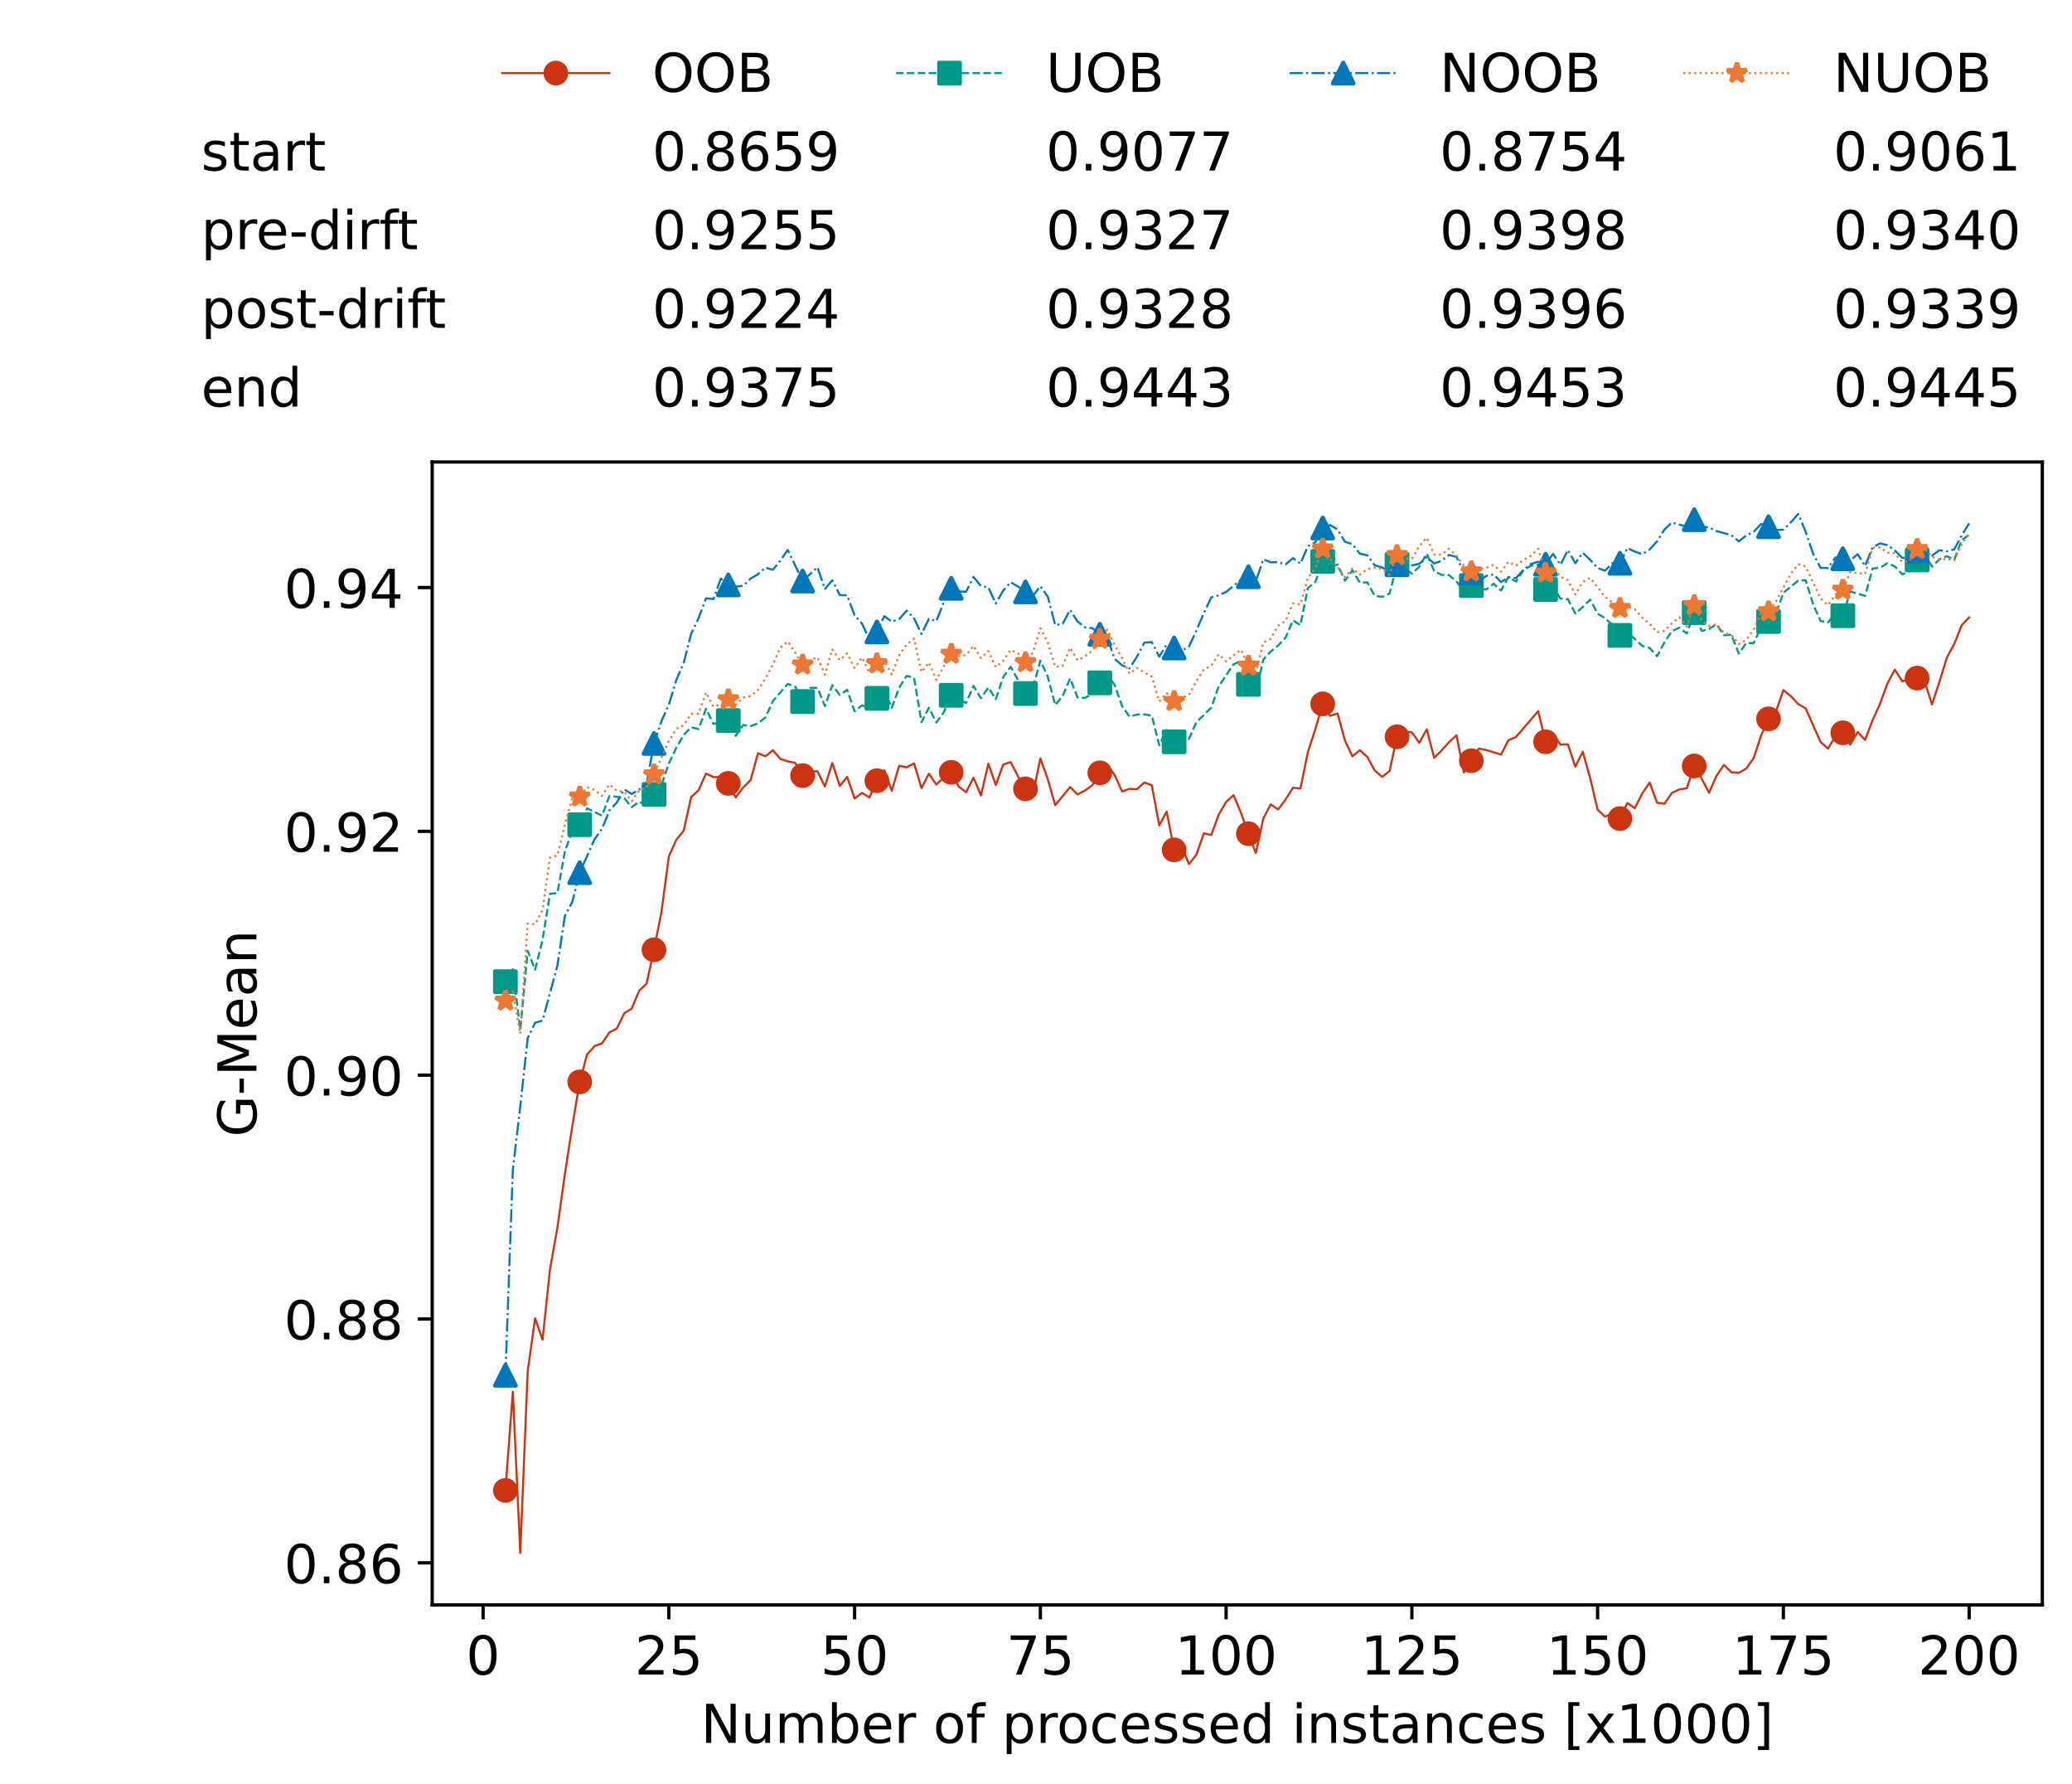 <?xml version="1.0" encoding="utf-8" standalone="no"?>
<!DOCTYPE svg PUBLIC "-//W3C//DTD SVG 1.1//EN"
  "http://www.w3.org/Graphics/SVG/1.1/DTD/svg11.dtd">
<!-- Created with matplotlib (https://matplotlib.org/) -->
<svg height="432.615pt" version="1.1" viewBox="0 0 502.65 432.615" width="502.65pt" xmlns="http://www.w3.org/2000/svg" xmlns:xlink="http://www.w3.org/1999/xlink">
 <defs>
  <style type="text/css">*{stroke-linecap:butt;stroke-linejoin:round;}</style>
 </defs>
 <g id="figure_1">
  <g id="patch_1">
   <path d="M 0 432.615 
L 502.65 432.615 
L 502.65 0 
L 0 0 
z
" style="fill:#ffffff;"/>
  </g>
  <g id="axes_1">
   <g id="patch_2">
    <path d="M 104.85 389.252 
L 495.45 389.252 
L 495.45 112.052 
L 104.85 112.052 
z
" style="fill:#ffffff;"/>
   </g>
   <g id="matplotlib.axis_1">
    <g id="xtick_1">
     <g id="line2d_1">
      <defs>
       <path d="M 0 0 
L 0 3.5 
" id="m57e43aaf97" style="stroke:#000000;stroke-width:0.8;"/>
      </defs>
      <g>
       <use style="stroke:#000000;stroke-width:0.8;" x="117.197" xlink:href="#m57e43aaf97" y="389.252"/>
      </g>
     </g>
     <g id="text_1">
      <!-- 0 -->
      <g transform="translate(113.061 406.13)scale(0.13 -0.13)">
       <defs>
        <path d="M 31.781 66.406 
Q 24.172 66.406 20.328 58.906 
Q 16.5 51.422 16.5 36.375 
Q 16.5 21.391 20.328 13.891 
Q 24.172 6.391 31.781 6.391 
Q 39.453 6.391 43.281 13.891 
Q 47.125 21.391 47.125 36.375 
Q 47.125 51.422 43.281 58.906 
Q 39.453 66.406 31.781 66.406 
z
M 31.781 74.219 
Q 44.047 74.219 50.516 64.516 
Q 56.984 54.828 56.984 36.375 
Q 56.984 17.969 50.516 8.266 
Q 44.047 -1.422 31.781 -1.422 
Q 19.531 -1.422 13.062 8.266 
Q 6.594 17.969 6.594 36.375 
Q 6.594 54.828 13.062 64.516 
Q 19.531 74.219 31.781 74.219 
z
" id="DejaVuSans-48"/>
       </defs>
       <use xlink:href="#DejaVuSans-48"/>
      </g>
     </g>
    </g>
    <g id="xtick_2">
     <g id="line2d_2">
      <g>
       <use style="stroke:#000000;stroke-width:0.8;" x="162.259" xlink:href="#m57e43aaf97" y="389.252"/>
      </g>
     </g>
     <g id="text_2">
      <!-- 25 -->
      <g transform="translate(153.988 406.13)scale(0.13 -0.13)">
       <defs>
        <path d="M 19.188 8.297 
L 53.609 8.297 
L 53.609 0 
L 7.328 0 
L 7.328 8.297 
Q 12.938 14.109 22.625 23.891 
Q 32.328 33.688 34.812 36.531 
Q 39.547 41.844 41.422 45.531 
Q 43.312 49.219 43.312 52.781 
Q 43.312 58.594 39.234 62.25 
Q 35.156 65.922 28.609 65.922 
Q 23.969 65.922 18.812 64.312 
Q 13.672 62.703 7.812 59.422 
L 7.812 69.391 
Q 13.766 71.781 18.938 73 
Q 24.125 74.219 28.422 74.219 
Q 39.75 74.219 46.484 68.547 
Q 53.219 62.891 53.219 53.422 
Q 53.219 48.922 51.531 44.891 
Q 49.859 40.875 45.406 35.406 
Q 44.188 33.984 37.641 27.219 
Q 31.109 20.453 19.188 8.297 
z
" id="DejaVuSans-50"/>
        <path d="M 10.797 72.906 
L 49.516 72.906 
L 49.516 64.594 
L 19.828 64.594 
L 19.828 46.734 
Q 21.969 47.469 24.109 47.828 
Q 26.266 48.188 28.422 48.188 
Q 40.625 48.188 47.75 41.5 
Q 54.891 34.812 54.891 23.391 
Q 54.891 11.625 47.562 5.094 
Q 40.234 -1.422 26.906 -1.422 
Q 22.312 -1.422 17.547 -0.641 
Q 12.797 0.141 7.719 1.703 
L 7.719 11.625 
Q 12.109 9.234 16.797 8.062 
Q 21.484 6.891 26.703 6.891 
Q 35.156 6.891 40.078 11.328 
Q 45.016 15.766 45.016 23.391 
Q 45.016 31 40.078 35.438 
Q 35.156 39.891 26.703 39.891 
Q 22.75 39.891 18.812 39.016 
Q 14.891 38.141 10.797 36.281 
z
" id="DejaVuSans-53"/>
       </defs>
       <use xlink:href="#DejaVuSans-50"/>
       <use x="63.623" xlink:href="#DejaVuSans-53"/>
      </g>
     </g>
    </g>
    <g id="xtick_3">
     <g id="line2d_3">
      <g>
       <use style="stroke:#000000;stroke-width:0.8;" x="207.322" xlink:href="#m57e43aaf97" y="389.252"/>
      </g>
     </g>
     <g id="text_3">
      <!-- 50 -->
      <g transform="translate(199.05 406.13)scale(0.13 -0.13)">
       <use xlink:href="#DejaVuSans-53"/>
       <use x="63.623" xlink:href="#DejaVuSans-48"/>
      </g>
     </g>
    </g>
    <g id="xtick_4">
     <g id="line2d_4">
      <g>
       <use style="stroke:#000000;stroke-width:0.8;" x="252.384" xlink:href="#m57e43aaf97" y="389.252"/>
      </g>
     </g>
     <g id="text_4">
      <!-- 75 -->
      <g transform="translate(244.113 406.13)scale(0.13 -0.13)">
       <defs>
        <path d="M 8.203 72.906 
L 55.078 72.906 
L 55.078 68.703 
L 28.609 0 
L 18.312 0 
L 43.219 64.594 
L 8.203 64.594 
z
" id="DejaVuSans-55"/>
       </defs>
       <use xlink:href="#DejaVuSans-55"/>
       <use x="63.623" xlink:href="#DejaVuSans-53"/>
      </g>
     </g>
    </g>
    <g id="xtick_5">
     <g id="line2d_5">
      <g>
       <use style="stroke:#000000;stroke-width:0.8;" x="297.446" xlink:href="#m57e43aaf97" y="389.252"/>
      </g>
     </g>
     <g id="text_5">
      <!-- 100 -->
      <g transform="translate(285.039 406.13)scale(0.13 -0.13)">
       <defs>
        <path d="M 12.406 8.297 
L 28.516 8.297 
L 28.516 63.922 
L 10.984 60.406 
L 10.984 69.391 
L 28.422 72.906 
L 38.281 72.906 
L 38.281 8.297 
L 54.391 8.297 
L 54.391 0 
L 12.406 0 
z
" id="DejaVuSans-49"/>
       </defs>
       <use xlink:href="#DejaVuSans-49"/>
       <use x="63.623" xlink:href="#DejaVuSans-48"/>
       <use x="127.246" xlink:href="#DejaVuSans-48"/>
      </g>
     </g>
    </g>
    <g id="xtick_6">
     <g id="line2d_6">
      <g>
       <use style="stroke:#000000;stroke-width:0.8;" x="342.509" xlink:href="#m57e43aaf97" y="389.252"/>
      </g>
     </g>
     <g id="text_6">
      <!-- 125 -->
      <g transform="translate(330.102 406.13)scale(0.13 -0.13)">
       <use xlink:href="#DejaVuSans-49"/>
       <use x="63.623" xlink:href="#DejaVuSans-50"/>
       <use x="127.246" xlink:href="#DejaVuSans-53"/>
      </g>
     </g>
    </g>
    <g id="xtick_7">
     <g id="line2d_7">
      <g>
       <use style="stroke:#000000;stroke-width:0.8;" x="387.571" xlink:href="#m57e43aaf97" y="389.252"/>
      </g>
     </g>
     <g id="text_7">
      <!-- 150 -->
      <g transform="translate(375.164 406.13)scale(0.13 -0.13)">
       <use xlink:href="#DejaVuSans-49"/>
       <use x="63.623" xlink:href="#DejaVuSans-53"/>
       <use x="127.246" xlink:href="#DejaVuSans-48"/>
      </g>
     </g>
    </g>
    <g id="xtick_8">
     <g id="line2d_8">
      <g>
       <use style="stroke:#000000;stroke-width:0.8;" x="432.633" xlink:href="#m57e43aaf97" y="389.252"/>
      </g>
     </g>
     <g id="text_8">
      <!-- 175 -->
      <g transform="translate(420.226 406.13)scale(0.13 -0.13)">
       <use xlink:href="#DejaVuSans-49"/>
       <use x="63.623" xlink:href="#DejaVuSans-55"/>
       <use x="127.246" xlink:href="#DejaVuSans-53"/>
      </g>
     </g>
    </g>
    <g id="xtick_9">
     <g id="line2d_9">
      <g>
       <use style="stroke:#000000;stroke-width:0.8;" x="477.695" xlink:href="#m57e43aaf97" y="389.252"/>
      </g>
     </g>
     <g id="text_9">
      <!-- 200 -->
      <g transform="translate(465.289 406.13)scale(0.13 -0.13)">
       <use xlink:href="#DejaVuSans-50"/>
       <use x="63.623" xlink:href="#DejaVuSans-48"/>
       <use x="127.246" xlink:href="#DejaVuSans-48"/>
      </g>
     </g>
    </g>
    <g id="text_10">
     <!-- Number of processed instances [x1000] -->
     <g transform="translate(170.025 422.711)scale(0.13 -0.13)">
      <defs>
       <path d="M 9.812 72.906 
L 23.094 72.906 
L 55.422 11.922 
L 55.422 72.906 
L 64.984 72.906 
L 64.984 0 
L 51.703 0 
L 19.391 60.984 
L 19.391 0 
L 9.812 0 
z
" id="DejaVuSans-78"/>
       <path d="M 8.5 21.578 
L 8.5 54.688 
L 17.484 54.688 
L 17.484 21.922 
Q 17.484 14.156 20.5 10.266 
Q 23.531 6.391 29.594 6.391 
Q 36.859 6.391 41.078 11.031 
Q 45.312 15.672 45.312 23.688 
L 45.312 54.688 
L 54.297 54.688 
L 54.297 0 
L 45.312 0 
L 45.312 8.406 
Q 42.047 3.422 37.719 1 
Q 33.406 -1.422 27.688 -1.422 
Q 18.266 -1.422 13.375 4.438 
Q 8.5 10.297 8.5 21.578 
z
M 31.109 56 
z
" id="DejaVuSans-117"/>
       <path d="M 52 44.188 
Q 55.375 50.25 60.062 53.125 
Q 64.75 56 71.094 56 
Q 79.641 56 84.281 50.016 
Q 88.922 44.047 88.922 33.016 
L 88.922 0 
L 79.891 0 
L 79.891 32.719 
Q 79.891 40.578 77.094 44.375 
Q 74.312 48.188 68.609 48.188 
Q 61.625 48.188 57.562 43.547 
Q 53.516 38.922 53.516 30.906 
L 53.516 0 
L 44.484 0 
L 44.484 32.719 
Q 44.484 40.625 41.703 44.406 
Q 38.922 48.188 33.109 48.188 
Q 26.219 48.188 22.156 43.531 
Q 18.109 38.875 18.109 30.906 
L 18.109 0 
L 9.078 0 
L 9.078 54.688 
L 18.109 54.688 
L 18.109 46.188 
Q 21.188 51.219 25.484 53.609 
Q 29.781 56 35.688 56 
Q 41.656 56 45.828 52.969 
Q 50 49.953 52 44.188 
z
" id="DejaVuSans-109"/>
       <path d="M 48.688 27.297 
Q 48.688 37.203 44.609 42.844 
Q 40.531 48.484 33.406 48.484 
Q 26.266 48.484 22.188 42.844 
Q 18.109 37.203 18.109 27.297 
Q 18.109 17.391 22.188 11.75 
Q 26.266 6.109 33.406 6.109 
Q 40.531 6.109 44.609 11.75 
Q 48.688 17.391 48.688 27.297 
z
M 18.109 46.391 
Q 20.953 51.266 25.266 53.625 
Q 29.594 56 35.594 56 
Q 45.562 56 51.781 48.094 
Q 58.016 40.188 58.016 27.297 
Q 58.016 14.406 51.781 6.484 
Q 45.562 -1.422 35.594 -1.422 
Q 29.594 -1.422 25.266 0.953 
Q 20.953 3.328 18.109 8.203 
L 18.109 0 
L 9.078 0 
L 9.078 75.984 
L 18.109 75.984 
z
" id="DejaVuSans-98"/>
       <path d="M 56.203 29.594 
L 56.203 25.203 
L 14.891 25.203 
Q 15.484 15.922 20.484 11.062 
Q 25.484 6.203 34.422 6.203 
Q 39.594 6.203 44.453 7.469 
Q 49.312 8.734 54.109 11.281 
L 54.109 2.781 
Q 49.266 0.734 44.188 -0.344 
Q 39.109 -1.422 33.891 -1.422 
Q 20.797 -1.422 13.156 6.188 
Q 5.516 13.812 5.516 26.812 
Q 5.516 40.234 12.766 48.109 
Q 20.016 56 32.328 56 
Q 43.359 56 49.781 48.891 
Q 56.203 41.797 56.203 29.594 
z
M 47.219 32.234 
Q 47.125 39.594 43.094 43.984 
Q 39.062 48.391 32.422 48.391 
Q 24.906 48.391 20.391 44.141 
Q 15.875 39.891 15.188 32.172 
z
" id="DejaVuSans-101"/>
       <path d="M 41.109 46.297 
Q 39.594 47.172 37.812 47.578 
Q 36.031 48 33.891 48 
Q 26.266 48 22.188 43.047 
Q 18.109 38.094 18.109 28.812 
L 18.109 0 
L 9.078 0 
L 9.078 54.688 
L 18.109 54.688 
L 18.109 46.188 
Q 20.953 51.172 25.484 53.578 
Q 30.031 56 36.531 56 
Q 37.453 56 38.578 55.875 
Q 39.703 55.766 41.062 55.516 
z
" id="DejaVuSans-114"/>
       <path id="DejaVuSans-32"/>
       <path d="M 30.609 48.391 
Q 23.391 48.391 19.188 42.75 
Q 14.984 37.109 14.984 27.297 
Q 14.984 17.484 19.156 11.844 
Q 23.344 6.203 30.609 6.203 
Q 37.797 6.203 41.984 11.859 
Q 46.188 17.531 46.188 27.297 
Q 46.188 37.016 41.984 42.703 
Q 37.797 48.391 30.609 48.391 
z
M 30.609 56 
Q 42.328 56 49.016 48.375 
Q 55.719 40.766 55.719 27.297 
Q 55.719 13.875 49.016 6.219 
Q 42.328 -1.422 30.609 -1.422 
Q 18.844 -1.422 12.172 6.219 
Q 5.516 13.875 5.516 27.297 
Q 5.516 40.766 12.172 48.375 
Q 18.844 56 30.609 56 
z
" id="DejaVuSans-111"/>
       <path d="M 37.109 75.984 
L 37.109 68.5 
L 28.516 68.5 
Q 23.688 68.5 21.797 66.547 
Q 19.922 64.594 19.922 59.516 
L 19.922 54.688 
L 34.719 54.688 
L 34.719 47.703 
L 19.922 47.703 
L 19.922 0 
L 10.891 0 
L 10.891 47.703 
L 2.297 47.703 
L 2.297 54.688 
L 10.891 54.688 
L 10.891 58.5 
Q 10.891 67.625 15.141 71.797 
Q 19.391 75.984 28.609 75.984 
z
" id="DejaVuSans-102"/>
       <path d="M 18.109 8.203 
L 18.109 -20.797 
L 9.078 -20.797 
L 9.078 54.688 
L 18.109 54.688 
L 18.109 46.391 
Q 20.953 51.266 25.266 53.625 
Q 29.594 56 35.594 56 
Q 45.562 56 51.781 48.094 
Q 58.016 40.188 58.016 27.297 
Q 58.016 14.406 51.781 6.484 
Q 45.562 -1.422 35.594 -1.422 
Q 29.594 -1.422 25.266 0.953 
Q 20.953 3.328 18.109 8.203 
z
M 48.688 27.297 
Q 48.688 37.203 44.609 42.844 
Q 40.531 48.484 33.406 48.484 
Q 26.266 48.484 22.188 42.844 
Q 18.109 37.203 18.109 27.297 
Q 18.109 17.391 22.188 11.75 
Q 26.266 6.109 33.406 6.109 
Q 40.531 6.109 44.609 11.75 
Q 48.688 17.391 48.688 27.297 
z
" id="DejaVuSans-112"/>
       <path d="M 48.781 52.594 
L 48.781 44.188 
Q 44.969 46.297 41.141 47.344 
Q 37.312 48.391 33.406 48.391 
Q 24.656 48.391 19.812 42.844 
Q 14.984 37.312 14.984 27.297 
Q 14.984 17.281 19.812 11.734 
Q 24.656 6.203 33.406 6.203 
Q 37.312 6.203 41.141 7.25 
Q 44.969 8.297 48.781 10.406 
L 48.781 2.094 
Q 45.016 0.344 40.984 -0.531 
Q 36.969 -1.422 32.422 -1.422 
Q 20.062 -1.422 12.781 6.344 
Q 5.516 14.109 5.516 27.297 
Q 5.516 40.672 12.859 48.328 
Q 20.219 56 33.016 56 
Q 37.156 56 41.109 55.141 
Q 45.062 54.297 48.781 52.594 
z
" id="DejaVuSans-99"/>
       <path d="M 44.281 53.078 
L 44.281 44.578 
Q 40.484 46.531 36.375 47.5 
Q 32.281 48.484 27.875 48.484 
Q 21.188 48.484 17.844 46.438 
Q 14.5 44.391 14.5 40.281 
Q 14.5 37.156 16.891 35.375 
Q 19.281 33.594 26.516 31.984 
L 29.594 31.297 
Q 39.156 29.25 43.188 25.516 
Q 47.219 21.781 47.219 15.094 
Q 47.219 7.469 41.188 3.016 
Q 35.156 -1.422 24.609 -1.422 
Q 20.219 -1.422 15.453 -0.562 
Q 10.688 0.297 5.422 2 
L 5.422 11.281 
Q 10.406 8.688 15.234 7.391 
Q 20.062 6.109 24.812 6.109 
Q 31.156 6.109 34.562 8.281 
Q 37.984 10.453 37.984 14.406 
Q 37.984 18.062 35.516 20.016 
Q 33.062 21.969 24.703 23.781 
L 21.578 24.516 
Q 13.234 26.266 9.516 29.906 
Q 5.812 33.547 5.812 39.891 
Q 5.812 47.609 11.281 51.797 
Q 16.75 56 26.812 56 
Q 31.781 56 36.172 55.266 
Q 40.578 54.547 44.281 53.078 
z
" id="DejaVuSans-115"/>
       <path d="M 45.406 46.391 
L 45.406 75.984 
L 54.391 75.984 
L 54.391 0 
L 45.406 0 
L 45.406 8.203 
Q 42.578 3.328 38.25 0.953 
Q 33.938 -1.422 27.875 -1.422 
Q 17.969 -1.422 11.734 6.484 
Q 5.516 14.406 5.516 27.297 
Q 5.516 40.188 11.734 48.094 
Q 17.969 56 27.875 56 
Q 33.938 56 38.25 53.625 
Q 42.578 51.266 45.406 46.391 
z
M 14.797 27.297 
Q 14.797 17.391 18.875 11.75 
Q 22.953 6.109 30.078 6.109 
Q 37.203 6.109 41.297 11.75 
Q 45.406 17.391 45.406 27.297 
Q 45.406 37.203 41.297 42.844 
Q 37.203 48.484 30.078 48.484 
Q 22.953 48.484 18.875 42.844 
Q 14.797 37.203 14.797 27.297 
z
" id="DejaVuSans-100"/>
       <path d="M 9.422 54.688 
L 18.406 54.688 
L 18.406 0 
L 9.422 0 
z
M 9.422 75.984 
L 18.406 75.984 
L 18.406 64.594 
L 9.422 64.594 
z
" id="DejaVuSans-105"/>
       <path d="M 54.891 33.016 
L 54.891 0 
L 45.906 0 
L 45.906 32.719 
Q 45.906 40.484 42.875 44.328 
Q 39.844 48.188 33.797 48.188 
Q 26.516 48.188 22.312 43.547 
Q 18.109 38.922 18.109 30.906 
L 18.109 0 
L 9.078 0 
L 9.078 54.688 
L 18.109 54.688 
L 18.109 46.188 
Q 21.344 51.125 25.703 53.562 
Q 30.078 56 35.797 56 
Q 45.219 56 50.047 50.172 
Q 54.891 44.344 54.891 33.016 
z
" id="DejaVuSans-110"/>
       <path d="M 18.312 70.219 
L 18.312 54.688 
L 36.812 54.688 
L 36.812 47.703 
L 18.312 47.703 
L 18.312 18.016 
Q 18.312 11.328 20.141 9.422 
Q 21.969 7.516 27.594 7.516 
L 36.812 7.516 
L 36.812 0 
L 27.594 0 
Q 17.188 0 13.234 3.875 
Q 9.281 7.766 9.281 18.016 
L 9.281 47.703 
L 2.688 47.703 
L 2.688 54.688 
L 9.281 54.688 
L 9.281 70.219 
z
" id="DejaVuSans-116"/>
       <path d="M 34.281 27.484 
Q 23.391 27.484 19.188 25 
Q 14.984 22.516 14.984 16.5 
Q 14.984 11.719 18.141 8.906 
Q 21.297 6.109 26.703 6.109 
Q 34.188 6.109 38.703 11.406 
Q 43.219 16.703 43.219 25.484 
L 43.219 27.484 
z
M 52.203 31.203 
L 52.203 0 
L 43.219 0 
L 43.219 8.297 
Q 40.141 3.328 35.547 0.953 
Q 30.953 -1.422 24.312 -1.422 
Q 15.922 -1.422 10.953 3.297 
Q 6 8.016 6 15.922 
Q 6 25.141 12.172 29.828 
Q 18.359 34.516 30.609 34.516 
L 43.219 34.516 
L 43.219 35.406 
Q 43.219 41.609 39.141 45 
Q 35.062 48.391 27.688 48.391 
Q 23 48.391 18.547 47.266 
Q 14.109 46.141 10.016 43.891 
L 10.016 52.203 
Q 14.938 54.109 19.578 55.047 
Q 24.219 56 28.609 56 
Q 40.484 56 46.344 49.844 
Q 52.203 43.703 52.203 31.203 
z
" id="DejaVuSans-97"/>
       <path d="M 8.594 75.984 
L 29.297 75.984 
L 29.297 69 
L 17.578 69 
L 17.578 -6.203 
L 29.297 -6.203 
L 29.297 -13.188 
L 8.594 -13.188 
z
" id="DejaVuSans-91"/>
       <path d="M 54.891 54.688 
L 35.109 28.078 
L 55.906 0 
L 45.312 0 
L 29.391 21.484 
L 13.484 0 
L 2.875 0 
L 24.125 28.609 
L 4.688 54.688 
L 15.281 54.688 
L 29.781 35.203 
L 44.281 54.688 
z
" id="DejaVuSans-120"/>
       <path d="M 30.422 75.984 
L 30.422 -13.188 
L 9.719 -13.188 
L 9.719 -6.203 
L 21.391 -6.203 
L 21.391 69 
L 9.719 69 
L 9.719 75.984 
z
" id="DejaVuSans-93"/>
      </defs>
      <use xlink:href="#DejaVuSans-78"/>
      <use x="74.805" xlink:href="#DejaVuSans-117"/>
      <use x="138.184" xlink:href="#DejaVuSans-109"/>
      <use x="235.596" xlink:href="#DejaVuSans-98"/>
      <use x="299.072" xlink:href="#DejaVuSans-101"/>
      <use x="360.596" xlink:href="#DejaVuSans-114"/>
      <use x="401.709" xlink:href="#DejaVuSans-32"/>
      <use x="433.496" xlink:href="#DejaVuSans-111"/>
      <use x="494.678" xlink:href="#DejaVuSans-102"/>
      <use x="529.883" xlink:href="#DejaVuSans-32"/>
      <use x="561.67" xlink:href="#DejaVuSans-112"/>
      <use x="625.146" xlink:href="#DejaVuSans-114"/>
      <use x="664.01" xlink:href="#DejaVuSans-111"/>
      <use x="725.191" xlink:href="#DejaVuSans-99"/>
      <use x="780.172" xlink:href="#DejaVuSans-101"/>
      <use x="841.695" xlink:href="#DejaVuSans-115"/>
      <use x="893.795" xlink:href="#DejaVuSans-115"/>
      <use x="945.895" xlink:href="#DejaVuSans-101"/>
      <use x="1007.418" xlink:href="#DejaVuSans-100"/>
      <use x="1070.895" xlink:href="#DejaVuSans-32"/>
      <use x="1102.682" xlink:href="#DejaVuSans-105"/>
      <use x="1130.465" xlink:href="#DejaVuSans-110"/>
      <use x="1193.844" xlink:href="#DejaVuSans-115"/>
      <use x="1245.943" xlink:href="#DejaVuSans-116"/>
      <use x="1285.152" xlink:href="#DejaVuSans-97"/>
      <use x="1346.432" xlink:href="#DejaVuSans-110"/>
      <use x="1409.811" xlink:href="#DejaVuSans-99"/>
      <use x="1464.791" xlink:href="#DejaVuSans-101"/>
      <use x="1526.314" xlink:href="#DejaVuSans-115"/>
      <use x="1578.414" xlink:href="#DejaVuSans-32"/>
      <use x="1610.201" xlink:href="#DejaVuSans-91"/>
      <use x="1649.215" xlink:href="#DejaVuSans-120"/>
      <use x="1708.395" xlink:href="#DejaVuSans-49"/>
      <use x="1772.018" xlink:href="#DejaVuSans-48"/>
      <use x="1835.641" xlink:href="#DejaVuSans-48"/>
      <use x="1899.264" xlink:href="#DejaVuSans-48"/>
      <use x="1962.887" xlink:href="#DejaVuSans-93"/>
     </g>
    </g>
   </g>
   <g id="matplotlib.axis_2">
    <g id="ytick_1">
     <g id="line2d_10">
      <defs>
       <path d="M 0 0 
L -3.5 0 
" id="mcc97da5046" style="stroke:#000000;stroke-width:0.8;"/>
      </defs>
      <g>
       <use style="stroke:#000000;stroke-width:0.8;" x="104.85" xlink:href="#mcc97da5046" y="379.036"/>
      </g>
     </g>
     <g id="text_11">
      <!-- 0.86 -->
      <g transform="translate(68.905 383.975)scale(0.13 -0.13)">
       <defs>
        <path d="M 10.688 12.406 
L 21 12.406 
L 21 0 
L 10.688 0 
z
" id="DejaVuSans-46"/>
        <path d="M 31.781 34.625 
Q 24.75 34.625 20.719 30.859 
Q 16.703 27.094 16.703 20.516 
Q 16.703 13.922 20.719 10.156 
Q 24.75 6.391 31.781 6.391 
Q 38.812 6.391 42.859 10.172 
Q 46.922 13.969 46.922 20.516 
Q 46.922 27.094 42.891 30.859 
Q 38.875 34.625 31.781 34.625 
z
M 21.922 38.812 
Q 15.578 40.375 12.031 44.719 
Q 8.5 49.078 8.5 55.328 
Q 8.5 64.062 14.719 69.141 
Q 20.953 74.219 31.781 74.219 
Q 42.672 74.219 48.875 69.141 
Q 55.078 64.062 55.078 55.328 
Q 55.078 49.078 51.531 44.719 
Q 48 40.375 41.703 38.812 
Q 48.828 37.156 52.797 32.312 
Q 56.781 27.484 56.781 20.516 
Q 56.781 9.906 50.312 4.234 
Q 43.844 -1.422 31.781 -1.422 
Q 19.734 -1.422 13.25 4.234 
Q 6.781 9.906 6.781 20.516 
Q 6.781 27.484 10.781 32.312 
Q 14.797 37.156 21.922 38.812 
z
M 18.312 54.391 
Q 18.312 48.734 21.844 45.562 
Q 25.391 42.391 31.781 42.391 
Q 38.141 42.391 41.719 45.562 
Q 45.312 48.734 45.312 54.391 
Q 45.312 60.062 41.719 63.234 
Q 38.141 66.406 31.781 66.406 
Q 25.391 66.406 21.844 63.234 
Q 18.312 60.062 18.312 54.391 
z
" id="DejaVuSans-56"/>
        <path d="M 33.016 40.375 
Q 26.375 40.375 22.484 35.828 
Q 18.609 31.297 18.609 23.391 
Q 18.609 15.531 22.484 10.953 
Q 26.375 6.391 33.016 6.391 
Q 39.656 6.391 43.531 10.953 
Q 47.406 15.531 47.406 23.391 
Q 47.406 31.297 43.531 35.828 
Q 39.656 40.375 33.016 40.375 
z
M 52.594 71.297 
L 52.594 62.312 
Q 48.875 64.062 45.094 64.984 
Q 41.312 65.922 37.594 65.922 
Q 27.828 65.922 22.672 59.328 
Q 17.531 52.734 16.797 39.406 
Q 19.672 43.656 24.016 45.922 
Q 28.375 48.188 33.594 48.188 
Q 44.578 48.188 50.953 41.516 
Q 57.328 34.859 57.328 23.391 
Q 57.328 12.156 50.688 5.359 
Q 44.047 -1.422 33.016 -1.422 
Q 20.359 -1.422 13.672 8.266 
Q 6.984 17.969 6.984 36.375 
Q 6.984 53.656 15.188 63.938 
Q 23.391 74.219 37.203 74.219 
Q 40.922 74.219 44.703 73.484 
Q 48.484 72.75 52.594 71.297 
z
" id="DejaVuSans-54"/>
       </defs>
       <use xlink:href="#DejaVuSans-48"/>
       <use x="63.623" xlink:href="#DejaVuSans-46"/>
       <use x="95.41" xlink:href="#DejaVuSans-56"/>
       <use x="159.033" xlink:href="#DejaVuSans-54"/>
      </g>
     </g>
    </g>
    <g id="ytick_2">
     <g id="line2d_11">
      <g>
       <use style="stroke:#000000;stroke-width:0.8;" x="104.85" xlink:href="#mcc97da5046" y="319.901"/>
      </g>
     </g>
     <g id="text_12">
      <!-- 0.88 -->
      <g transform="translate(68.905 324.84)scale(0.13 -0.13)">
       <use xlink:href="#DejaVuSans-48"/>
       <use x="63.623" xlink:href="#DejaVuSans-46"/>
       <use x="95.41" xlink:href="#DejaVuSans-56"/>
       <use x="159.033" xlink:href="#DejaVuSans-56"/>
      </g>
     </g>
    </g>
    <g id="ytick_3">
     <g id="line2d_12">
      <g>
       <use style="stroke:#000000;stroke-width:0.8;" x="104.85" xlink:href="#mcc97da5046" y="260.765"/>
      </g>
     </g>
     <g id="text_13">
      <!-- 0.90 -->
      <g transform="translate(68.905 265.704)scale(0.13 -0.13)">
       <defs>
        <path d="M 10.984 1.516 
L 10.984 10.5 
Q 14.703 8.734 18.5 7.812 
Q 22.312 6.891 25.984 6.891 
Q 35.75 6.891 40.891 13.453 
Q 46.047 20.016 46.781 33.406 
Q 43.953 29.203 39.594 26.953 
Q 35.25 24.703 29.984 24.703 
Q 19.047 24.703 12.672 31.312 
Q 6.297 37.938 6.297 49.422 
Q 6.297 60.641 12.938 67.422 
Q 19.578 74.219 30.609 74.219 
Q 43.266 74.219 49.922 64.516 
Q 56.594 54.828 56.594 36.375 
Q 56.594 19.141 48.406 8.859 
Q 40.234 -1.422 26.422 -1.422 
Q 22.703 -1.422 18.891 -0.688 
Q 15.094 0.047 10.984 1.516 
z
M 30.609 32.422 
Q 37.25 32.422 41.125 36.953 
Q 45.016 41.5 45.016 49.422 
Q 45.016 57.281 41.125 61.844 
Q 37.25 66.406 30.609 66.406 
Q 23.969 66.406 20.094 61.844 
Q 16.219 57.281 16.219 49.422 
Q 16.219 41.5 20.094 36.953 
Q 23.969 32.422 30.609 32.422 
z
" id="DejaVuSans-57"/>
       </defs>
       <use xlink:href="#DejaVuSans-48"/>
       <use x="63.623" xlink:href="#DejaVuSans-46"/>
       <use x="95.41" xlink:href="#DejaVuSans-57"/>
       <use x="159.033" xlink:href="#DejaVuSans-48"/>
      </g>
     </g>
    </g>
    <g id="ytick_4">
     <g id="line2d_13">
      <g>
       <use style="stroke:#000000;stroke-width:0.8;" x="104.85" xlink:href="#mcc97da5046" y="201.63"/>
      </g>
     </g>
     <g id="text_14">
      <!-- 0.92 -->
      <g transform="translate(68.905 206.569)scale(0.13 -0.13)">
       <use xlink:href="#DejaVuSans-48"/>
       <use x="63.623" xlink:href="#DejaVuSans-46"/>
       <use x="95.41" xlink:href="#DejaVuSans-57"/>
       <use x="159.033" xlink:href="#DejaVuSans-50"/>
      </g>
     </g>
    </g>
    <g id="ytick_5">
     <g id="line2d_14">
      <g>
       <use style="stroke:#000000;stroke-width:0.8;" x="104.85" xlink:href="#mcc97da5046" y="142.494"/>
      </g>
     </g>
     <g id="text_15">
      <!-- 0.94 -->
      <g transform="translate(68.905 147.433)scale(0.13 -0.13)">
       <defs>
        <path d="M 37.797 64.312 
L 12.891 25.391 
L 37.797 25.391 
z
M 35.203 72.906 
L 47.609 72.906 
L 47.609 25.391 
L 58.016 25.391 
L 58.016 17.188 
L 47.609 17.188 
L 47.609 0 
L 37.797 0 
L 37.797 17.188 
L 4.891 17.188 
L 4.891 26.703 
z
" id="DejaVuSans-52"/>
       </defs>
       <use xlink:href="#DejaVuSans-48"/>
       <use x="63.623" xlink:href="#DejaVuSans-46"/>
       <use x="95.41" xlink:href="#DejaVuSans-57"/>
       <use x="159.033" xlink:href="#DejaVuSans-52"/>
      </g>
     </g>
    </g>
    <g id="text_16">
     <!-- G-Mean -->
     <g transform="translate(62.201 275.744)rotate(-90)scale(0.13 -0.13)">
      <defs>
       <path d="M 59.516 10.406 
L 59.516 29.984 
L 43.406 29.984 
L 43.406 38.094 
L 69.281 38.094 
L 69.281 6.781 
Q 63.578 2.734 56.688 0.656 
Q 49.812 -1.422 42 -1.422 
Q 24.906 -1.422 15.25 8.562 
Q 5.609 18.562 5.609 36.375 
Q 5.609 54.25 15.25 64.234 
Q 24.906 74.219 42 74.219 
Q 49.125 74.219 55.547 72.453 
Q 61.969 70.703 67.391 67.281 
L 67.391 56.781 
Q 61.922 61.422 55.766 63.766 
Q 49.609 66.109 42.828 66.109 
Q 29.438 66.109 22.719 58.641 
Q 16.016 51.172 16.016 36.375 
Q 16.016 21.625 22.719 14.156 
Q 29.438 6.688 42.828 6.688 
Q 48.047 6.688 52.141 7.594 
Q 56.25 8.5 59.516 10.406 
z
" id="DejaVuSans-71"/>
       <path d="M 4.891 31.391 
L 31.203 31.391 
L 31.203 23.391 
L 4.891 23.391 
z
" id="DejaVuSans-45"/>
       <path d="M 9.812 72.906 
L 24.516 72.906 
L 43.109 23.297 
L 61.812 72.906 
L 76.516 72.906 
L 76.516 0 
L 66.891 0 
L 66.891 64.016 
L 48.094 14.016 
L 38.188 14.016 
L 19.391 64.016 
L 19.391 0 
L 9.812 0 
z
" id="DejaVuSans-77"/>
      </defs>
      <use xlink:href="#DejaVuSans-71"/>
      <use x="77.49" xlink:href="#DejaVuSans-45"/>
      <use x="113.574" xlink:href="#DejaVuSans-77"/>
      <use x="199.854" xlink:href="#DejaVuSans-101"/>
      <use x="261.377" xlink:href="#DejaVuSans-97"/>
      <use x="322.656" xlink:href="#DejaVuSans-110"/>
     </g>
    </g>
   </g>
   <g id="line2d_15"/>
   <g id="line2d_16"/>
   <g id="line2d_17"/>
   <g id="line2d_18"/>
   <g id="line2d_19"/>
   <g id="line2d_20">
    <path clip-path="url(#p5bec55edbd)" d="M 122.605 361.476 
L 124.407 337.561 
L 126.21 376.652 
L 128.012 332.562 
L 129.815 319.742 
L 131.617 324.922 
L 133.419 307.894 
L 135.222 297.738 
L 137.024 284.848 
L 138.827 273.185 
L 140.629 262.401 
L 142.432 255.724 
L 144.234 253.711 
L 146.037 253.071 
L 147.839 250.386 
L 149.642 249.456 
L 151.444 245.75 
L 153.247 244.628 
L 155.049 240.305 
L 156.852 238.576 
L 158.654 230.36 
L 160.457 221.225 
L 162.259 207.694 
L 164.062 203.703 
L 165.864 201.454 
L 167.667 193.32 
L 169.469 191.671 
L 171.272 187.613 
L 173.074 188.469 
L 174.877 188.465 
L 176.679 189.996 
L 178.482 193.402 
L 180.284 191.012 
L 182.087 189.216 
L 183.889 182.683 
L 185.692 183.421 
L 187.494 181.964 
L 189.297 184.049 
L 191.099 184.654 
L 192.902 185.017 
L 194.704 188.111 
L 196.507 187.111 
L 198.309 187.083 
L 200.112 190.741 
L 201.914 185.051 
L 203.717 190.618 
L 205.519 188.419 
L 207.322 193.671 
L 209.124 192.301 
L 210.927 193.402 
L 212.729 189.349 
L 214.532 186.802 
L 216.334 191.789 
L 218.137 185.726 
L 219.939 186.097 
L 221.742 185.148 
L 223.544 191.143 
L 225.347 187.646 
L 227.149 190.278 
L 228.952 188.485 
L 230.754 187.317 
L 232.557 190.763 
L 234.359 192.143 
L 236.162 188.618 
L 237.964 192.928 
L 239.767 185.222 
L 241.569 190.386 
L 243.372 185.425 
L 245.174 184.838 
L 246.976 188.32 
L 248.779 191.322 
L 250.581 192.706 
L 252.384 183.941 
L 254.186 189.002 
L 255.989 195.283 
L 259.594 190.892 
L 261.396 192.657 
L 263.199 191.745 
L 265.001 190.431 
L 266.804 187.442 
L 268.606 185.517 
L 270.409 187.976 
L 272.211 191.962 
L 274.014 191.329 
L 275.816 191.388 
L 277.619 189.795 
L 279.421 190.451 
L 281.224 200.198 
L 283.026 196.85 
L 284.829 206.126 
L 286.631 205.158 
L 288.434 209.579 
L 290.236 207.288 
L 292.039 202.107 
L 293.841 202.524 
L 295.644 197.605 
L 297.446 194.492 
L 299.249 192.864 
L 301.051 197.143 
L 302.854 202.205 
L 304.656 206.882 
L 306.459 198.535 
L 308.261 195.091 
L 310.064 196.325 
L 311.866 193.907 
L 313.669 191.054 
L 315.471 191.249 
L 317.274 182.428 
L 319.076 176.882 
L 320.879 170.713 
L 322.681 173.613 
L 324.484 173.039 
L 326.286 179.664 
L 328.089 183.448 
L 329.891 181.943 
L 331.694 183.595 
L 333.496 186.864 
L 335.299 188.419 
L 337.101 186.996 
L 338.904 178.698 
L 340.706 177.483 
L 342.509 177.611 
L 344.311 180.162 
L 346.114 176.885 
L 347.916 183.801 
L 349.719 182.005 
L 351.521 179.999 
L 353.324 178.335 
L 355.126 187.372 
L 358.731 181.574 
L 360.533 181.907 
L 364.138 183.001 
L 365.941 179.53 
L 367.743 178.756 
L 373.151 172.485 
L 374.953 179.907 
L 376.756 177.976 
L 378.558 180.602 
L 380.361 180.516 
L 382.163 185.963 
L 383.966 182.318 
L 385.768 188.743 
L 387.571 196.371 
L 389.373 198.067 
L 391.176 197.325 
L 392.978 198.535 
L 394.781 194.764 
L 396.583 196.002 
L 398.386 192.456 
L 400.188 189.814 
L 401.991 194.688 
L 403.793 194.937 
L 405.596 192.301 
L 407.398 191.454 
L 409.201 191.192 
L 411.003 185.779 
L 412.806 188.842 
L 414.608 192.281 
L 416.411 188.147 
L 418.213 185.524 
L 420.016 187.295 
L 421.818 187.445 
L 423.621 186.409 
L 425.423 183.865 
L 427.226 178.395 
L 429.028 174.351 
L 430.831 172.583 
L 432.633 167.371 
L 434.436 168.826 
L 436.238 170.771 
L 438.041 171.799 
L 441.646 179.953 
L 443.448 181.553 
L 445.251 178.619 
L 447.053 177.729 
L 448.856 180.6 
L 450.658 177.541 
L 452.461 179.455 
L 454.263 174.707 
L 456.066 170.716 
L 457.868 165.79 
L 459.671 162.418 
L 461.473 165.224 
L 463.276 164.784 
L 465.078 164.467 
L 466.881 165.166 
L 468.683 170.85 
L 470.485 165.408 
L 472.288 159.499 
L 474.09 156.163 
L 475.893 151.637 
L 477.695 149.749 
L 477.695 149.749 
" style="fill:none;stroke:#cc3311;stroke-linecap:square;stroke-width:0.5;"/>
    <defs>
     <path d="M 0 2.5 
C 0.663 2.5 1.299 2.237 1.768 1.768 
C 2.237 1.299 2.5 0.663 2.5 0 
C 2.5 -0.663 2.237 -1.299 1.768 -1.768 
C 1.299 -2.237 0.663 -2.5 0 -2.5 
C -0.663 -2.5 -1.299 -2.237 -1.768 -1.768 
C -2.237 -1.299 -2.5 -0.663 -2.5 0 
C -2.5 0.663 -2.237 1.299 -1.768 1.768 
C -1.299 2.237 -0.663 2.5 0 2.5 
z
" id="medf3193d8d" style="stroke:#cc3311;"/>
    </defs>
    <g clip-path="url(#p5bec55edbd)">
     <use style="fill:#cc3311;stroke:#cc3311;" x="122.605" xlink:href="#medf3193d8d" y="361.476"/>
     <use style="fill:#cc3311;stroke:#cc3311;" x="140.629" xlink:href="#medf3193d8d" y="262.401"/>
     <use style="fill:#cc3311;stroke:#cc3311;" x="158.654" xlink:href="#medf3193d8d" y="230.36"/>
     <use style="fill:#cc3311;stroke:#cc3311;" x="176.679" xlink:href="#medf3193d8d" y="189.996"/>
     <use style="fill:#cc3311;stroke:#cc3311;" x="194.704" xlink:href="#medf3193d8d" y="188.111"/>
     <use style="fill:#cc3311;stroke:#cc3311;" x="212.729" xlink:href="#medf3193d8d" y="189.349"/>
     <use style="fill:#cc3311;stroke:#cc3311;" x="230.754" xlink:href="#medf3193d8d" y="187.317"/>
     <use style="fill:#cc3311;stroke:#cc3311;" x="248.779" xlink:href="#medf3193d8d" y="191.322"/>
     <use style="fill:#cc3311;stroke:#cc3311;" x="266.804" xlink:href="#medf3193d8d" y="187.442"/>
     <use style="fill:#cc3311;stroke:#cc3311;" x="284.829" xlink:href="#medf3193d8d" y="206.126"/>
     <use style="fill:#cc3311;stroke:#cc3311;" x="302.854" xlink:href="#medf3193d8d" y="202.205"/>
     <use style="fill:#cc3311;stroke:#cc3311;" x="320.879" xlink:href="#medf3193d8d" y="170.713"/>
     <use style="fill:#cc3311;stroke:#cc3311;" x="338.904" xlink:href="#medf3193d8d" y="178.698"/>
     <use style="fill:#cc3311;stroke:#cc3311;" x="356.928" xlink:href="#medf3193d8d" y="184.508"/>
     <use style="fill:#cc3311;stroke:#cc3311;" x="374.953" xlink:href="#medf3193d8d" y="179.907"/>
     <use style="fill:#cc3311;stroke:#cc3311;" x="392.978" xlink:href="#medf3193d8d" y="198.535"/>
     <use style="fill:#cc3311;stroke:#cc3311;" x="411.003" xlink:href="#medf3193d8d" y="185.779"/>
     <use style="fill:#cc3311;stroke:#cc3311;" x="429.028" xlink:href="#medf3193d8d" y="174.351"/>
     <use style="fill:#cc3311;stroke:#cc3311;" x="447.053" xlink:href="#medf3193d8d" y="177.729"/>
     <use style="fill:#cc3311;stroke:#cc3311;" x="465.078" xlink:href="#medf3193d8d" y="164.467"/>
    </g>
   </g>
   <g id="line2d_21"/>
   <g id="line2d_22"/>
   <g id="line2d_23"/>
   <g id="line2d_24"/>
   <g id="line2d_25">
    <path clip-path="url(#p5bec55edbd)" d="M 122.605 238.089 
L 124.407 235.072 
L 126.21 249.787 
L 128.012 230.62 
L 129.815 235.168 
L 131.617 227.969 
L 133.419 216.768 
L 135.222 216.622 
L 137.024 206.546 
L 138.827 201.598 
L 140.629 200.016 
L 142.432 196.05 
L 146.037 197.82 
L 147.839 193.064 
L 149.642 193.251 
L 151.444 193.602 
L 153.247 195.755 
L 155.049 194.465 
L 156.852 195.263 
L 158.654 192.673 
L 160.457 190.476 
L 162.259 185.166 
L 164.062 181.352 
L 165.864 178.237 
L 167.667 176.384 
L 169.469 176.821 
L 171.272 171.887 
L 173.074 175.59 
L 176.679 174.755 
L 178.482 178.474 
L 180.284 175.839 
L 182.087 176.099 
L 183.889 175.44 
L 185.692 174.007 
L 187.494 170.034 
L 191.099 165.88 
L 192.902 166.509 
L 194.704 170.148 
L 196.507 166.83 
L 198.309 166.822 
L 200.112 171.239 
L 201.914 166.167 
L 203.717 168.546 
L 205.519 167.313 
L 207.322 172.534 
L 209.124 171.088 
L 210.927 171.693 
L 212.729 169.376 
L 214.532 167.398 
L 216.334 171.683 
L 218.137 166.771 
L 219.939 163.931 
L 221.742 164.368 
L 223.544 175.165 
L 225.347 171.633 
L 227.149 175.233 
L 228.952 172.762 
L 230.754 168.637 
L 234.359 170.518 
L 236.162 166.333 
L 237.964 169.35 
L 239.767 166.732 
L 241.569 169.579 
L 243.372 164.216 
L 245.174 161.719 
L 248.779 168.21 
L 250.581 166.867 
L 252.384 160.199 
L 254.186 164.134 
L 255.989 171.007 
L 257.791 168.809 
L 259.594 164.536 
L 261.396 169.17 
L 263.199 169.276 
L 265.001 168.248 
L 266.804 165.603 
L 268.606 163.533 
L 270.409 166.136 
L 272.211 171.242 
L 274.014 173.815 
L 275.816 173.309 
L 277.619 173.251 
L 279.421 173.58 
L 281.224 180.758 
L 283.026 177.045 
L 284.829 179.915 
L 286.631 178.387 
L 288.434 179.208 
L 290.236 175.156 
L 293.841 171.632 
L 295.644 166.456 
L 299.249 161.111 
L 301.051 160.308 
L 302.854 165.987 
L 304.656 168.129 
L 306.459 159.957 
L 308.261 158.042 
L 310.064 156.554 
L 311.866 154.651 
L 313.669 150.446 
L 315.471 151.626 
L 317.274 142.604 
L 319.076 141.17 
L 320.879 136.16 
L 322.681 137.284 
L 324.484 136.947 
L 326.286 140.841 
L 328.089 138.292 
L 329.891 141.301 
L 331.694 141.247 
L 333.496 144.513 
L 335.299 144.757 
L 337.101 143.954 
L 338.904 136.848 
L 340.706 137.78 
L 342.509 139.129 
L 344.311 137.452 
L 346.114 134.235 
L 347.916 138.509 
L 349.719 139.428 
L 351.521 139.485 
L 353.324 141.035 
L 355.126 143.394 
L 356.928 142.024 
L 358.731 142.58 
L 360.533 143 
L 362.336 141.585 
L 364.138 143.211 
L 365.941 139.933 
L 367.743 141.059 
L 369.546 138.341 
L 371.348 137.204 
L 373.151 136.957 
L 374.953 142.972 
L 376.756 142.344 
L 378.558 145.186 
L 380.361 145.331 
L 382.163 148.812 
L 383.966 147.209 
L 385.768 145.422 
L 387.571 148.842 
L 389.373 149.933 
L 391.176 151.577 
L 392.978 154.1 
L 394.781 153.308 
L 398.386 156.641 
L 400.188 157.153 
L 401.991 159.17 
L 403.793 155.77 
L 405.596 153.037 
L 407.398 152.255 
L 409.201 153.655 
L 411.003 148.584 
L 412.806 153.018 
L 414.608 152.556 
L 416.411 151.394 
L 418.213 154.059 
L 420.016 153.946 
L 421.818 158.531 
L 423.621 155.956 
L 425.423 155.986 
L 427.226 152.158 
L 429.028 150.728 
L 430.831 148.826 
L 432.633 143.778 
L 436.238 140.799 
L 438.041 140.728 
L 439.843 146.54 
L 441.646 150.604 
L 443.448 150.973 
L 445.251 148.747 
L 447.053 149.332 
L 448.856 143.436 
L 452.461 144.526 
L 454.263 137.889 
L 456.066 137.705 
L 457.868 136.592 
L 459.671 137.379 
L 461.473 139.293 
L 463.276 138.539 
L 465.078 135.802 
L 466.881 134.418 
L 468.683 137.432 
L 470.485 135.644 
L 472.288 134.88 
L 474.09 135.744 
L 475.893 130.993 
L 477.695 129.727 
L 477.695 129.727 
" style="fill:none;stroke:#009988;stroke-dasharray:1.85,0.8;stroke-dashoffset:0;stroke-width:0.5;"/>
    <defs>
     <path d="M -2.5 2.5 
L 2.5 2.5 
L 2.5 -2.5 
L -2.5 -2.5 
z
" id="mde1936af15" style="stroke:#009988;stroke-linejoin:miter;"/>
    </defs>
    <g clip-path="url(#p5bec55edbd)">
     <use style="fill:#009988;stroke:#009988;stroke-linejoin:miter;" x="122.605" xlink:href="#mde1936af15" y="238.089"/>
     <use style="fill:#009988;stroke:#009988;stroke-linejoin:miter;" x="140.629" xlink:href="#mde1936af15" y="200.016"/>
     <use style="fill:#009988;stroke:#009988;stroke-linejoin:miter;" x="158.654" xlink:href="#mde1936af15" y="192.673"/>
     <use style="fill:#009988;stroke:#009988;stroke-linejoin:miter;" x="176.679" xlink:href="#mde1936af15" y="174.755"/>
     <use style="fill:#009988;stroke:#009988;stroke-linejoin:miter;" x="194.704" xlink:href="#mde1936af15" y="170.148"/>
     <use style="fill:#009988;stroke:#009988;stroke-linejoin:miter;" x="212.729" xlink:href="#mde1936af15" y="169.376"/>
     <use style="fill:#009988;stroke:#009988;stroke-linejoin:miter;" x="230.754" xlink:href="#mde1936af15" y="168.637"/>
     <use style="fill:#009988;stroke:#009988;stroke-linejoin:miter;" x="248.779" xlink:href="#mde1936af15" y="168.21"/>
     <use style="fill:#009988;stroke:#009988;stroke-linejoin:miter;" x="266.804" xlink:href="#mde1936af15" y="165.603"/>
     <use style="fill:#009988;stroke:#009988;stroke-linejoin:miter;" x="284.829" xlink:href="#mde1936af15" y="179.915"/>
     <use style="fill:#009988;stroke:#009988;stroke-linejoin:miter;" x="302.854" xlink:href="#mde1936af15" y="165.987"/>
     <use style="fill:#009988;stroke:#009988;stroke-linejoin:miter;" x="320.879" xlink:href="#mde1936af15" y="136.16"/>
     <use style="fill:#009988;stroke:#009988;stroke-linejoin:miter;" x="338.904" xlink:href="#mde1936af15" y="136.848"/>
     <use style="fill:#009988;stroke:#009988;stroke-linejoin:miter;" x="356.928" xlink:href="#mde1936af15" y="142.024"/>
     <use style="fill:#009988;stroke:#009988;stroke-linejoin:miter;" x="374.953" xlink:href="#mde1936af15" y="142.972"/>
     <use style="fill:#009988;stroke:#009988;stroke-linejoin:miter;" x="392.978" xlink:href="#mde1936af15" y="154.1"/>
     <use style="fill:#009988;stroke:#009988;stroke-linejoin:miter;" x="411.003" xlink:href="#mde1936af15" y="148.584"/>
     <use style="fill:#009988;stroke:#009988;stroke-linejoin:miter;" x="429.028" xlink:href="#mde1936af15" y="150.728"/>
     <use style="fill:#009988;stroke:#009988;stroke-linejoin:miter;" x="447.053" xlink:href="#mde1936af15" y="149.332"/>
     <use style="fill:#009988;stroke:#009988;stroke-linejoin:miter;" x="465.078" xlink:href="#mde1936af15" y="135.802"/>
    </g>
   </g>
   <g id="line2d_26"/>
   <g id="line2d_27"/>
   <g id="line2d_28"/>
   <g id="line2d_29"/>
   <g id="line2d_30">
    <path clip-path="url(#p5bec55edbd)" d="M 122.605 333.548 
L 124.407 283.738 
L 126.21 268.398 
L 128.012 251.795 
L 129.815 248.041 
L 131.617 247.532 
L 135.222 234.211 
L 137.024 222.165 
L 138.827 218.755 
L 140.629 211.651 
L 144.234 203.55 
L 146.037 201.008 
L 147.839 196.573 
L 149.642 194.613 
L 151.444 191.441 
L 153.247 192.577 
L 155.049 191.5 
L 156.852 190.129 
L 158.654 180.311 
L 160.457 174.93 
L 162.259 170.901 
L 164.062 164.951 
L 165.864 160.751 
L 167.667 153.717 
L 169.469 149.926 
L 171.272 145.121 
L 173.074 145.283 
L 174.877 140.319 
L 176.679 141.863 
L 178.482 142.311 
L 180.284 142.069 
L 182.087 140.339 
L 183.889 139.262 
L 185.692 137.673 
L 187.494 138.193 
L 189.297 135.968 
L 191.099 133.376 
L 194.704 140.916 
L 198.309 137.576 
L 200.112 142.862 
L 201.914 140.733 
L 203.717 144.319 
L 205.519 144.405 
L 207.322 149.251 
L 209.124 151.238 
L 210.927 155.244 
L 212.729 153.262 
L 214.532 149.434 
L 216.334 150.768 
L 218.137 150.178 
L 219.939 148.103 
L 221.742 149.941 
L 223.544 153.78 
L 225.347 150.088 
L 227.149 150.619 
L 228.952 146.097 
L 230.754 142.686 
L 232.557 143.418 
L 234.359 143.533 
L 236.162 139.918 
L 237.964 142.135 
L 239.767 142.465 
L 241.569 146.378 
L 243.372 143.228 
L 245.174 141.188 
L 246.976 142.278 
L 248.779 143.551 
L 250.581 144.496 
L 252.384 142.163 
L 254.186 144.72 
L 255.989 151.603 
L 257.791 151.305 
L 259.594 147.898 
L 261.396 150.749 
L 263.199 152.139 
L 265.001 152.356 
L 266.804 153.847 
L 268.606 154.61 
L 270.409 159.818 
L 272.211 161.353 
L 274.014 162.113 
L 275.816 159.263 
L 277.619 155.871 
L 279.421 155.728 
L 281.224 159.263 
L 283.026 156.316 
L 284.829 157.168 
L 286.631 157.81 
L 288.434 156.816 
L 290.236 152.934 
L 292.039 148.73 
L 293.841 144.878 
L 295.644 144.396 
L 297.446 143.562 
L 301.051 140.589 
L 302.854 139.878 
L 304.656 140.984 
L 306.459 135.639 
L 308.261 136.381 
L 310.064 136.332 
L 311.866 136.909 
L 313.669 135.359 
L 315.471 136.701 
L 317.274 132.477 
L 319.076 131.521 
L 320.879 128.062 
L 322.681 127.333 
L 324.484 128.415 
L 326.286 131.413 
L 328.089 131.949 
L 329.891 134.286 
L 331.694 134.676 
L 333.496 137.105 
L 335.299 137.649 
L 337.101 138.659 
L 338.904 136.982 
L 340.706 137.54 
L 344.311 136.744 
L 346.114 135.126 
L 347.916 136.662 
L 349.719 136.002 
L 351.521 134.588 
L 353.324 135.075 
L 355.126 138.786 
L 356.928 138.939 
L 358.731 141.119 
L 360.533 139.683 
L 362.336 139.315 
L 364.138 141.166 
L 365.941 139.996 
L 367.743 140.239 
L 369.546 138.234 
L 371.348 136.79 
L 373.151 136.232 
L 374.953 136.855 
L 376.756 134.347 
L 378.558 136.964 
L 380.361 133.401 
L 382.163 136.614 
L 383.966 134.074 
L 385.768 135.767 
L 387.571 137.762 
L 389.373 138.408 
L 391.176 136.561 
L 392.978 136.612 
L 394.781 132.927 
L 396.583 133.775 
L 398.386 134.412 
L 400.188 133.283 
L 401.991 131.285 
L 403.793 128.406 
L 405.596 126.717 
L 409.201 127.77 
L 411.003 126.041 
L 412.806 127.737 
L 414.608 127.918 
L 416.411 128.806 
L 420.016 129.787 
L 421.818 131.313 
L 423.621 129.864 
L 425.423 129.004 
L 427.226 127.089 
L 429.028 127.74 
L 430.831 128.572 
L 432.633 128.469 
L 434.436 126.683 
L 436.238 124.652 
L 438.041 128.984 
L 439.843 134.295 
L 441.646 137.719 
L 443.448 137.789 
L 445.251 135.19 
L 448.856 135.883 
L 450.658 134.421 
L 452.461 137.287 
L 454.263 132.8 
L 456.066 131.787 
L 457.868 132.22 
L 459.671 133.503 
L 461.473 135.305 
L 463.276 135.366 
L 465.078 133.629 
L 466.881 134.052 
L 468.683 134.768 
L 470.485 133.449 
L 472.288 133.707 
L 474.09 133.234 
L 475.893 129.86 
L 477.695 126.925 
L 477.695 126.925 
" style="fill:none;stroke:#0077bb;stroke-dasharray:3.2,0.8,0.5,0.8;stroke-dashoffset:0;stroke-width:0.5;"/>
    <defs>
     <path d="M 0 -2.5 
L -2.5 2.5 
L 2.5 2.5 
z
" id="m68c8b0c3fe" style="stroke:#0077bb;stroke-linejoin:miter;"/>
    </defs>
    <g clip-path="url(#p5bec55edbd)">
     <use style="fill:#0077bb;stroke:#0077bb;stroke-linejoin:miter;" x="122.605" xlink:href="#m68c8b0c3fe" y="333.548"/>
     <use style="fill:#0077bb;stroke:#0077bb;stroke-linejoin:miter;" x="140.629" xlink:href="#m68c8b0c3fe" y="211.651"/>
     <use style="fill:#0077bb;stroke:#0077bb;stroke-linejoin:miter;" x="158.654" xlink:href="#m68c8b0c3fe" y="180.311"/>
     <use style="fill:#0077bb;stroke:#0077bb;stroke-linejoin:miter;" x="176.679" xlink:href="#m68c8b0c3fe" y="141.863"/>
     <use style="fill:#0077bb;stroke:#0077bb;stroke-linejoin:miter;" x="194.704" xlink:href="#m68c8b0c3fe" y="140.916"/>
     <use style="fill:#0077bb;stroke:#0077bb;stroke-linejoin:miter;" x="212.729" xlink:href="#m68c8b0c3fe" y="153.262"/>
     <use style="fill:#0077bb;stroke:#0077bb;stroke-linejoin:miter;" x="230.754" xlink:href="#m68c8b0c3fe" y="142.686"/>
     <use style="fill:#0077bb;stroke:#0077bb;stroke-linejoin:miter;" x="248.779" xlink:href="#m68c8b0c3fe" y="143.551"/>
     <use style="fill:#0077bb;stroke:#0077bb;stroke-linejoin:miter;" x="266.804" xlink:href="#m68c8b0c3fe" y="153.847"/>
     <use style="fill:#0077bb;stroke:#0077bb;stroke-linejoin:miter;" x="284.829" xlink:href="#m68c8b0c3fe" y="157.168"/>
     <use style="fill:#0077bb;stroke:#0077bb;stroke-linejoin:miter;" x="302.854" xlink:href="#m68c8b0c3fe" y="139.878"/>
     <use style="fill:#0077bb;stroke:#0077bb;stroke-linejoin:miter;" x="320.879" xlink:href="#m68c8b0c3fe" y="128.062"/>
     <use style="fill:#0077bb;stroke:#0077bb;stroke-linejoin:miter;" x="338.904" xlink:href="#m68c8b0c3fe" y="136.982"/>
     <use style="fill:#0077bb;stroke:#0077bb;stroke-linejoin:miter;" x="356.928" xlink:href="#m68c8b0c3fe" y="138.939"/>
     <use style="fill:#0077bb;stroke:#0077bb;stroke-linejoin:miter;" x="374.953" xlink:href="#m68c8b0c3fe" y="136.855"/>
     <use style="fill:#0077bb;stroke:#0077bb;stroke-linejoin:miter;" x="392.978" xlink:href="#m68c8b0c3fe" y="136.612"/>
     <use style="fill:#0077bb;stroke:#0077bb;stroke-linejoin:miter;" x="411.003" xlink:href="#m68c8b0c3fe" y="126.041"/>
     <use style="fill:#0077bb;stroke:#0077bb;stroke-linejoin:miter;" x="429.028" xlink:href="#m68c8b0c3fe" y="127.74"/>
     <use style="fill:#0077bb;stroke:#0077bb;stroke-linejoin:miter;" x="447.053" xlink:href="#m68c8b0c3fe" y="135.516"/>
     <use style="fill:#0077bb;stroke:#0077bb;stroke-linejoin:miter;" x="465.078" xlink:href="#m68c8b0c3fe" y="133.629"/>
    </g>
   </g>
   <g id="line2d_31"/>
   <g id="line2d_32"/>
   <g id="line2d_33"/>
   <g id="line2d_34"/>
   <g id="line2d_35">
    <path clip-path="url(#p5bec55edbd)" d="M 122.605 242.72 
L 124.407 240.537 
L 126.21 250.73 
L 128.012 223.995 
L 129.815 224.178 
L 131.617 220.663 
L 133.419 207.996 
L 135.222 207.488 
L 137.024 200.057 
L 138.827 193.653 
L 140.629 193.238 
L 142.432 190.926 
L 144.234 191.6 
L 146.037 193.011 
L 147.839 190.24 
L 149.642 191.825 
L 151.444 192.029 
L 153.247 194.332 
L 155.049 191.7 
L 156.852 190.946 
L 158.654 187.853 
L 162.259 179.729 
L 164.062 176.744 
L 165.864 175.939 
L 167.667 173.113 
L 169.469 173.099 
L 171.272 167.949 
L 173.074 171.406 
L 174.877 170.775 
L 176.679 169.651 
L 178.482 170.916 
L 180.284 169.209 
L 182.087 168.815 
L 183.889 167.35 
L 185.692 164.545 
L 187.494 161.182 
L 189.297 157.044 
L 191.099 155.589 
L 192.902 158.273 
L 194.704 161.225 
L 196.507 160.129 
L 198.309 159.414 
L 200.112 163.597 
L 201.914 157.49 
L 203.717 160.108 
L 205.519 158.461 
L 207.322 162.014 
L 209.124 159.474 
L 210.927 163.222 
L 212.729 160.912 
L 214.532 160.204 
L 216.334 163.604 
L 218.137 158.938 
L 219.939 156.318 
L 221.742 154.87 
L 223.544 162.996 
L 225.347 160.667 
L 227.149 164.898 
L 228.952 161.625 
L 230.754 158.609 
L 232.557 159.109 
L 234.359 158.885 
L 236.162 156.65 
L 237.964 159.614 
L 239.767 157.92 
L 241.569 161.801 
L 243.372 160.269 
L 245.174 157.619 
L 246.976 158.523 
L 248.779 160.64 
L 250.581 158.228 
L 252.384 152.365 
L 254.186 155.823 
L 255.989 161.725 
L 257.791 161.519 
L 259.594 157.082 
L 261.396 160.149 
L 263.199 159.22 
L 265.001 157.786 
L 266.804 154.949 
L 268.606 152.722 
L 270.409 156.469 
L 272.211 159.649 
L 274.014 163.41 
L 275.816 162.001 
L 279.421 164.145 
L 281.224 170.11 
L 283.026 168.111 
L 284.829 170.068 
L 288.434 168.55 
L 290.236 165.199 
L 292.039 162.331 
L 293.841 161.464 
L 295.644 158.703 
L 297.446 160.419 
L 299.249 158.916 
L 301.051 157.57 
L 302.854 161.506 
L 304.656 163.332 
L 306.459 155.867 
L 308.261 154.915 
L 310.064 151.761 
L 311.866 150.591 
L 313.669 146.351 
L 315.471 146.603 
L 317.274 140.133 
L 319.076 137.829 
L 320.879 133.076 
L 322.681 135.446 
L 324.484 137.56 
L 326.286 139.972 
L 328.089 137.858 
L 329.891 139.386 
L 331.694 138.035 
L 333.496 137.694 
L 335.299 137.965 
L 337.101 139.385 
L 338.904 134.651 
L 340.706 135.581 
L 342.509 135.501 
L 344.311 132.448 
L 346.114 130.413 
L 347.916 134.517 
L 349.719 134.498 
L 351.521 133.081 
L 353.324 134.798 
L 355.126 137.22 
L 356.928 138.629 
L 358.731 137.996 
L 360.533 137.705 
L 362.336 137.025 
L 364.138 138.633 
L 365.941 136.256 
L 367.743 137.197 
L 369.546 135.836 
L 371.348 134.84 
L 373.151 133.084 
L 374.953 138.923 
L 376.756 137.475 
L 378.558 139.916 
L 380.361 140.732 
L 382.163 144.195 
L 383.966 141.131 
L 385.768 140.157 
L 389.373 144.744 
L 392.978 147.481 
L 394.781 147.207 
L 396.583 147.766 
L 398.386 149.822 
L 400.188 151.26 
L 401.991 153.361 
L 403.793 153.009 
L 405.596 151.138 
L 407.398 149.707 
L 409.201 151.938 
L 411.003 146.786 
L 412.806 150.437 
L 414.608 151.785 
L 416.411 151.459 
L 418.213 153.51 
L 420.016 154.046 
L 421.818 156.213 
L 423.621 155.214 
L 425.423 152.734 
L 427.226 148.59 
L 429.028 148.308 
L 430.831 145.864 
L 434.436 139.176 
L 436.238 136.868 
L 438.041 137.366 
L 441.646 145.166 
L 443.448 146.763 
L 445.251 144.216 
L 447.053 143.074 
L 448.856 138.726 
L 452.461 139.238 
L 454.263 132.868 
L 456.066 132.776 
L 457.868 134.054 
L 459.671 134.153 
L 461.473 136.338 
L 463.276 136.017 
L 465.078 133.21 
L 466.881 132.972 
L 468.683 135.038 
L 470.485 135.703 
L 472.288 135.544 
L 474.09 135.919 
L 475.893 132.003 
L 477.695 129.266 
L 477.695 129.266 
" style="fill:none;stroke:#ee7733;stroke-dasharray:0.5,0.825;stroke-dashoffset:0;stroke-width:0.5;"/>
    <defs>
     <path d="M 0 -2.5 
L -0.561 -0.773 
L -2.378 -0.773 
L -0.908 0.295 
L -1.469 2.023 
L -0 0.955 
L 1.469 2.023 
L 0.908 0.295 
L 2.378 -0.773 
L 0.561 -0.773 
z
" id="me86cef21d7" style="stroke:#ee7733;stroke-linejoin:bevel;"/>
    </defs>
    <g clip-path="url(#p5bec55edbd)">
     <use style="fill:#ee7733;stroke:#ee7733;stroke-linejoin:bevel;" x="122.605" xlink:href="#me86cef21d7" y="242.72"/>
     <use style="fill:#ee7733;stroke:#ee7733;stroke-linejoin:bevel;" x="140.629" xlink:href="#me86cef21d7" y="193.238"/>
     <use style="fill:#ee7733;stroke:#ee7733;stroke-linejoin:bevel;" x="158.654" xlink:href="#me86cef21d7" y="187.853"/>
     <use style="fill:#ee7733;stroke:#ee7733;stroke-linejoin:bevel;" x="176.679" xlink:href="#me86cef21d7" y="169.651"/>
     <use style="fill:#ee7733;stroke:#ee7733;stroke-linejoin:bevel;" x="194.704" xlink:href="#me86cef21d7" y="161.225"/>
     <use style="fill:#ee7733;stroke:#ee7733;stroke-linejoin:bevel;" x="212.729" xlink:href="#me86cef21d7" y="160.912"/>
     <use style="fill:#ee7733;stroke:#ee7733;stroke-linejoin:bevel;" x="230.754" xlink:href="#me86cef21d7" y="158.609"/>
     <use style="fill:#ee7733;stroke:#ee7733;stroke-linejoin:bevel;" x="248.779" xlink:href="#me86cef21d7" y="160.64"/>
     <use style="fill:#ee7733;stroke:#ee7733;stroke-linejoin:bevel;" x="266.804" xlink:href="#me86cef21d7" y="154.949"/>
     <use style="fill:#ee7733;stroke:#ee7733;stroke-linejoin:bevel;" x="284.829" xlink:href="#me86cef21d7" y="170.068"/>
     <use style="fill:#ee7733;stroke:#ee7733;stroke-linejoin:bevel;" x="302.854" xlink:href="#me86cef21d7" y="161.506"/>
     <use style="fill:#ee7733;stroke:#ee7733;stroke-linejoin:bevel;" x="320.879" xlink:href="#me86cef21d7" y="133.076"/>
     <use style="fill:#ee7733;stroke:#ee7733;stroke-linejoin:bevel;" x="338.904" xlink:href="#me86cef21d7" y="134.651"/>
     <use style="fill:#ee7733;stroke:#ee7733;stroke-linejoin:bevel;" x="356.928" xlink:href="#me86cef21d7" y="138.629"/>
     <use style="fill:#ee7733;stroke:#ee7733;stroke-linejoin:bevel;" x="374.953" xlink:href="#me86cef21d7" y="138.923"/>
     <use style="fill:#ee7733;stroke:#ee7733;stroke-linejoin:bevel;" x="392.978" xlink:href="#me86cef21d7" y="147.481"/>
     <use style="fill:#ee7733;stroke:#ee7733;stroke-linejoin:bevel;" x="411.003" xlink:href="#me86cef21d7" y="146.786"/>
     <use style="fill:#ee7733;stroke:#ee7733;stroke-linejoin:bevel;" x="429.028" xlink:href="#me86cef21d7" y="148.308"/>
     <use style="fill:#ee7733;stroke:#ee7733;stroke-linejoin:bevel;" x="447.053" xlink:href="#me86cef21d7" y="143.074"/>
     <use style="fill:#ee7733;stroke:#ee7733;stroke-linejoin:bevel;" x="465.078" xlink:href="#me86cef21d7" y="133.21"/>
    </g>
   </g>
   <g id="line2d_36"/>
   <g id="line2d_37"/>
   <g id="line2d_38"/>
   <g id="line2d_39"/>
   <g id="patch_3">
    <path d="M 104.85 389.252 
L 104.85 112.052 
" style="fill:none;stroke:#000000;stroke-linecap:square;stroke-linejoin:miter;stroke-width:0.8;"/>
   </g>
   <g id="patch_4">
    <path d="M 495.45 389.252 
L 495.45 112.052 
" style="fill:none;stroke:#000000;stroke-linecap:square;stroke-linejoin:miter;stroke-width:0.8;"/>
   </g>
   <g id="patch_5">
    <path d="M 104.85 389.252 
L 495.45 389.252 
" style="fill:none;stroke:#000000;stroke-linecap:square;stroke-linejoin:miter;stroke-width:0.8;"/>
   </g>
   <g id="patch_6">
    <path d="M 104.85 112.052 
L 495.45 112.052 
" style="fill:none;stroke:#000000;stroke-linecap:square;stroke-linejoin:miter;stroke-width:0.8;"/>
   </g>
   <g id="legend_1">
    <g id="line2d_40"/>
    <g id="line2d_41"/>
    <g id="text_17">
     <!--   -->
     <g transform="translate(48.8 22.278)scale(0.13 -0.13)">
      <use xlink:href="#DejaVuSans-32"/>
     </g>
    </g>
    <g id="line2d_42"/>
    <g id="line2d_43"/>
    <g id="text_18">
     <!-- start -->
     <g transform="translate(48.8 41.36)scale(0.13 -0.13)">
      <use xlink:href="#DejaVuSans-115"/>
      <use x="52.1" xlink:href="#DejaVuSans-116"/>
      <use x="91.309" xlink:href="#DejaVuSans-97"/>
      <use x="152.588" xlink:href="#DejaVuSans-114"/>
      <use x="193.701" xlink:href="#DejaVuSans-116"/>
     </g>
    </g>
    <g id="line2d_44"/>
    <g id="line2d_45"/>
    <g id="text_19">
     <!-- pre-dirft -->
     <g transform="translate(48.8 60.441)scale(0.13 -0.13)">
      <use xlink:href="#DejaVuSans-112"/>
      <use x="63.477" xlink:href="#DejaVuSans-114"/>
      <use x="102.34" xlink:href="#DejaVuSans-101"/>
      <use x="163.863" xlink:href="#DejaVuSans-45"/>
      <use x="199.947" xlink:href="#DejaVuSans-100"/>
      <use x="263.424" xlink:href="#DejaVuSans-105"/>
      <use x="291.207" xlink:href="#DejaVuSans-114"/>
      <use x="332.32" xlink:href="#DejaVuSans-102"/>
      <use x="365.775" xlink:href="#DejaVuSans-116"/>
     </g>
    </g>
    <g id="line2d_46"/>
    <g id="line2d_47"/>
    <g id="text_20">
     <!-- post-drift -->
     <g transform="translate(48.8 79.523)scale(0.13 -0.13)">
      <use xlink:href="#DejaVuSans-112"/>
      <use x="63.477" xlink:href="#DejaVuSans-111"/>
      <use x="124.658" xlink:href="#DejaVuSans-115"/>
      <use x="176.758" xlink:href="#DejaVuSans-116"/>
      <use x="215.967" xlink:href="#DejaVuSans-45"/>
      <use x="252.051" xlink:href="#DejaVuSans-100"/>
      <use x="315.527" xlink:href="#DejaVuSans-114"/>
      <use x="356.641" xlink:href="#DejaVuSans-105"/>
      <use x="384.424" xlink:href="#DejaVuSans-102"/>
      <use x="417.879" xlink:href="#DejaVuSans-116"/>
     </g>
    </g>
    <g id="line2d_48"/>
    <g id="line2d_49"/>
    <g id="text_21">
     <!-- end -->
     <g transform="translate(48.8 98.604)scale(0.13 -0.13)">
      <use xlink:href="#DejaVuSans-101"/>
      <use x="61.523" xlink:href="#DejaVuSans-110"/>
      <use x="124.902" xlink:href="#DejaVuSans-100"/>
     </g>
    </g>
    <g id="line2d_50">
     <path d="M 121.84 17.728 
L 147.84 17.728 
" style="fill:none;stroke:#cc3311;stroke-linecap:square;stroke-width:0.5;"/>
    </g>
    <g id="line2d_51">
     <g>
      <use style="fill:#cc3311;stroke:#cc3311;" x="134.84" xlink:href="#medf3193d8d" y="17.728"/>
     </g>
    </g>
    <g id="text_22">
     <!-- OOB -->
     <g transform="translate(158.24 22.278)scale(0.13 -0.13)">
      <defs>
       <path d="M 39.406 66.219 
Q 28.656 66.219 22.328 58.203 
Q 16.016 50.203 16.016 36.375 
Q 16.016 22.609 22.328 14.594 
Q 28.656 6.594 39.406 6.594 
Q 50.141 6.594 56.422 14.594 
Q 62.703 22.609 62.703 36.375 
Q 62.703 50.203 56.422 58.203 
Q 50.141 66.219 39.406 66.219 
z
M 39.406 74.219 
Q 54.734 74.219 63.906 63.938 
Q 73.094 53.656 73.094 36.375 
Q 73.094 19.141 63.906 8.859 
Q 54.734 -1.422 39.406 -1.422 
Q 24.031 -1.422 14.812 8.828 
Q 5.609 19.094 5.609 36.375 
Q 5.609 53.656 14.812 63.938 
Q 24.031 74.219 39.406 74.219 
z
" id="DejaVuSans-79"/>
       <path d="M 19.672 34.812 
L 19.672 8.109 
L 35.5 8.109 
Q 43.453 8.109 47.281 11.406 
Q 51.125 14.703 51.125 21.484 
Q 51.125 28.328 47.281 31.562 
Q 43.453 34.812 35.5 34.812 
z
M 19.672 64.797 
L 19.672 42.828 
L 34.281 42.828 
Q 41.5 42.828 45.031 45.531 
Q 48.578 48.25 48.578 53.812 
Q 48.578 59.328 45.031 62.062 
Q 41.5 64.797 34.281 64.797 
z
M 9.812 72.906 
L 35.016 72.906 
Q 46.297 72.906 52.391 68.219 
Q 58.5 63.531 58.5 54.891 
Q 58.5 48.188 55.375 44.234 
Q 52.25 40.281 46.188 39.312 
Q 53.469 37.75 57.5 32.781 
Q 61.531 27.828 61.531 20.406 
Q 61.531 10.641 54.891 5.312 
Q 48.25 0 35.984 0 
L 9.812 0 
z
" id="DejaVuSans-66"/>
      </defs>
      <use xlink:href="#DejaVuSans-79"/>
      <use x="78.711" xlink:href="#DejaVuSans-79"/>
      <use x="157.422" xlink:href="#DejaVuSans-66"/>
     </g>
    </g>
    <g id="line2d_52"/>
    <g id="line2d_53"/>
    <g id="text_23">
     <!-- 0.8659 -->
     <g transform="translate(158.24 41.36)scale(0.13 -0.13)">
      <use xlink:href="#DejaVuSans-48"/>
      <use x="63.623" xlink:href="#DejaVuSans-46"/>
      <use x="95.41" xlink:href="#DejaVuSans-56"/>
      <use x="159.033" xlink:href="#DejaVuSans-54"/>
      <use x="222.656" xlink:href="#DejaVuSans-53"/>
      <use x="286.279" xlink:href="#DejaVuSans-57"/>
     </g>
    </g>
    <g id="line2d_54"/>
    <g id="line2d_55"/>
    <g id="text_24">
     <!-- 0.9255 -->
     <g transform="translate(158.24 60.441)scale(0.13 -0.13)">
      <use xlink:href="#DejaVuSans-48"/>
      <use x="63.623" xlink:href="#DejaVuSans-46"/>
      <use x="95.41" xlink:href="#DejaVuSans-57"/>
      <use x="159.033" xlink:href="#DejaVuSans-50"/>
      <use x="222.656" xlink:href="#DejaVuSans-53"/>
      <use x="286.279" xlink:href="#DejaVuSans-53"/>
     </g>
    </g>
    <g id="line2d_56"/>
    <g id="line2d_57"/>
    <g id="text_25">
     <!-- 0.9224 -->
     <g transform="translate(158.24 79.523)scale(0.13 -0.13)">
      <use xlink:href="#DejaVuSans-48"/>
      <use x="63.623" xlink:href="#DejaVuSans-46"/>
      <use x="95.41" xlink:href="#DejaVuSans-57"/>
      <use x="159.033" xlink:href="#DejaVuSans-50"/>
      <use x="222.656" xlink:href="#DejaVuSans-50"/>
      <use x="286.279" xlink:href="#DejaVuSans-52"/>
     </g>
    </g>
    <g id="line2d_58"/>
    <g id="line2d_59"/>
    <g id="text_26">
     <!-- 0.9375 -->
     <g transform="translate(158.24 98.604)scale(0.13 -0.13)">
      <defs>
       <path d="M 40.578 39.312 
Q 47.656 37.797 51.625 33 
Q 55.609 28.219 55.609 21.188 
Q 55.609 10.406 48.188 4.484 
Q 40.766 -1.422 27.094 -1.422 
Q 22.516 -1.422 17.656 -0.516 
Q 12.797 0.391 7.625 2.203 
L 7.625 11.719 
Q 11.719 9.328 16.594 8.109 
Q 21.484 6.891 26.812 6.891 
Q 36.078 6.891 40.938 10.547 
Q 45.797 14.203 45.797 21.188 
Q 45.797 27.641 41.281 31.266 
Q 36.766 34.906 28.719 34.906 
L 20.219 34.906 
L 20.219 43.016 
L 29.109 43.016 
Q 36.375 43.016 40.234 45.922 
Q 44.094 48.828 44.094 54.297 
Q 44.094 59.906 40.109 62.906 
Q 36.141 65.922 28.719 65.922 
Q 24.656 65.922 20.016 65.031 
Q 15.375 64.156 9.812 62.312 
L 9.812 71.094 
Q 15.438 72.656 20.344 73.438 
Q 25.25 74.219 29.594 74.219 
Q 40.828 74.219 47.359 69.109 
Q 53.906 64.016 53.906 55.328 
Q 53.906 49.266 50.438 45.094 
Q 46.969 40.922 40.578 39.312 
z
" id="DejaVuSans-51"/>
      </defs>
      <use xlink:href="#DejaVuSans-48"/>
      <use x="63.623" xlink:href="#DejaVuSans-46"/>
      <use x="95.41" xlink:href="#DejaVuSans-57"/>
      <use x="159.033" xlink:href="#DejaVuSans-51"/>
      <use x="222.656" xlink:href="#DejaVuSans-55"/>
      <use x="286.279" xlink:href="#DejaVuSans-53"/>
     </g>
    </g>
    <g id="line2d_60">
     <path d="M 217.347 17.728 
L 243.347 17.728 
" style="fill:none;stroke:#009988;stroke-dasharray:1.85,0.8;stroke-dashoffset:0;stroke-width:0.5;"/>
    </g>
    <g id="line2d_61">
     <g>
      <use style="fill:#009988;stroke:#009988;stroke-linejoin:miter;" x="230.347" xlink:href="#mde1936af15" y="17.728"/>
     </g>
    </g>
    <g id="text_27">
     <!-- UOB -->
     <g transform="translate(253.747 22.278)scale(0.13 -0.13)">
      <defs>
       <path d="M 8.688 72.906 
L 18.609 72.906 
L 18.609 28.609 
Q 18.609 16.891 22.844 11.734 
Q 27.094 6.594 36.625 6.594 
Q 46.094 6.594 50.344 11.734 
Q 54.594 16.891 54.594 28.609 
L 54.594 72.906 
L 64.5 72.906 
L 64.5 27.391 
Q 64.5 13.141 57.438 5.859 
Q 50.391 -1.422 36.625 -1.422 
Q 22.797 -1.422 15.734 5.859 
Q 8.688 13.141 8.688 27.391 
z
" id="DejaVuSans-85"/>
      </defs>
      <use xlink:href="#DejaVuSans-85"/>
      <use x="73.193" xlink:href="#DejaVuSans-79"/>
      <use x="151.904" xlink:href="#DejaVuSans-66"/>
     </g>
    </g>
    <g id="line2d_62"/>
    <g id="line2d_63"/>
    <g id="text_28">
     <!-- 0.9077 -->
     <g transform="translate(253.747 41.36)scale(0.13 -0.13)">
      <use xlink:href="#DejaVuSans-48"/>
      <use x="63.623" xlink:href="#DejaVuSans-46"/>
      <use x="95.41" xlink:href="#DejaVuSans-57"/>
      <use x="159.033" xlink:href="#DejaVuSans-48"/>
      <use x="222.656" xlink:href="#DejaVuSans-55"/>
      <use x="286.279" xlink:href="#DejaVuSans-55"/>
     </g>
    </g>
    <g id="line2d_64"/>
    <g id="line2d_65"/>
    <g id="text_29">
     <!-- 0.9327 -->
     <g transform="translate(253.747 60.441)scale(0.13 -0.13)">
      <use xlink:href="#DejaVuSans-48"/>
      <use x="63.623" xlink:href="#DejaVuSans-46"/>
      <use x="95.41" xlink:href="#DejaVuSans-57"/>
      <use x="159.033" xlink:href="#DejaVuSans-51"/>
      <use x="222.656" xlink:href="#DejaVuSans-50"/>
      <use x="286.279" xlink:href="#DejaVuSans-55"/>
     </g>
    </g>
    <g id="line2d_66"/>
    <g id="line2d_67"/>
    <g id="text_30">
     <!-- 0.9328 -->
     <g transform="translate(253.747 79.523)scale(0.13 -0.13)">
      <use xlink:href="#DejaVuSans-48"/>
      <use x="63.623" xlink:href="#DejaVuSans-46"/>
      <use x="95.41" xlink:href="#DejaVuSans-57"/>
      <use x="159.033" xlink:href="#DejaVuSans-51"/>
      <use x="222.656" xlink:href="#DejaVuSans-50"/>
      <use x="286.279" xlink:href="#DejaVuSans-56"/>
     </g>
    </g>
    <g id="line2d_68"/>
    <g id="line2d_69"/>
    <g id="text_31">
     <!-- 0.9443 -->
     <g transform="translate(253.747 98.604)scale(0.13 -0.13)">
      <use xlink:href="#DejaVuSans-48"/>
      <use x="63.623" xlink:href="#DejaVuSans-46"/>
      <use x="95.41" xlink:href="#DejaVuSans-57"/>
      <use x="159.033" xlink:href="#DejaVuSans-52"/>
      <use x="222.656" xlink:href="#DejaVuSans-52"/>
      <use x="286.279" xlink:href="#DejaVuSans-51"/>
     </g>
    </g>
    <g id="line2d_70">
     <path d="M 312.855 17.728 
L 338.855 17.728 
" style="fill:none;stroke:#0077bb;stroke-dasharray:3.2,0.8,0.5,0.8;stroke-dashoffset:0;stroke-width:0.5;"/>
    </g>
    <g id="line2d_71">
     <g>
      <use style="fill:#0077bb;stroke:#0077bb;stroke-linejoin:miter;" x="325.855" xlink:href="#m68c8b0c3fe" y="17.728"/>
     </g>
    </g>
    <g id="text_32">
     <!-- NOOB -->
     <g transform="translate(349.255 22.278)scale(0.13 -0.13)">
      <use xlink:href="#DejaVuSans-78"/>
      <use x="74.805" xlink:href="#DejaVuSans-79"/>
      <use x="153.516" xlink:href="#DejaVuSans-79"/>
      <use x="232.227" xlink:href="#DejaVuSans-66"/>
     </g>
    </g>
    <g id="line2d_72"/>
    <g id="line2d_73"/>
    <g id="text_33">
     <!-- 0.8754 -->
     <g transform="translate(349.255 41.36)scale(0.13 -0.13)">
      <use xlink:href="#DejaVuSans-48"/>
      <use x="63.623" xlink:href="#DejaVuSans-46"/>
      <use x="95.41" xlink:href="#DejaVuSans-56"/>
      <use x="159.033" xlink:href="#DejaVuSans-55"/>
      <use x="222.656" xlink:href="#DejaVuSans-53"/>
      <use x="286.279" xlink:href="#DejaVuSans-52"/>
     </g>
    </g>
    <g id="line2d_74"/>
    <g id="line2d_75"/>
    <g id="text_34">
     <!-- 0.9398 -->
     <g transform="translate(349.255 60.441)scale(0.13 -0.13)">
      <use xlink:href="#DejaVuSans-48"/>
      <use x="63.623" xlink:href="#DejaVuSans-46"/>
      <use x="95.41" xlink:href="#DejaVuSans-57"/>
      <use x="159.033" xlink:href="#DejaVuSans-51"/>
      <use x="222.656" xlink:href="#DejaVuSans-57"/>
      <use x="286.279" xlink:href="#DejaVuSans-56"/>
     </g>
    </g>
    <g id="line2d_76"/>
    <g id="line2d_77"/>
    <g id="text_35">
     <!-- 0.9396 -->
     <g transform="translate(349.255 79.523)scale(0.13 -0.13)">
      <use xlink:href="#DejaVuSans-48"/>
      <use x="63.623" xlink:href="#DejaVuSans-46"/>
      <use x="95.41" xlink:href="#DejaVuSans-57"/>
      <use x="159.033" xlink:href="#DejaVuSans-51"/>
      <use x="222.656" xlink:href="#DejaVuSans-57"/>
      <use x="286.279" xlink:href="#DejaVuSans-54"/>
     </g>
    </g>
    <g id="line2d_78"/>
    <g id="line2d_79"/>
    <g id="text_36">
     <!-- 0.9453 -->
     <g transform="translate(349.255 98.604)scale(0.13 -0.13)">
      <use xlink:href="#DejaVuSans-48"/>
      <use x="63.623" xlink:href="#DejaVuSans-46"/>
      <use x="95.41" xlink:href="#DejaVuSans-57"/>
      <use x="159.033" xlink:href="#DejaVuSans-52"/>
      <use x="222.656" xlink:href="#DejaVuSans-53"/>
      <use x="286.279" xlink:href="#DejaVuSans-51"/>
     </g>
    </g>
    <g id="line2d_80">
     <path d="M 408.362 17.728 
L 434.362 17.728 
" style="fill:none;stroke:#ee7733;stroke-dasharray:0.5,0.825;stroke-dashoffset:0;stroke-width:0.5;"/>
    </g>
    <g id="line2d_81">
     <g>
      <use style="fill:#ee7733;stroke:#ee7733;stroke-linejoin:bevel;" x="421.362" xlink:href="#me86cef21d7" y="17.728"/>
     </g>
    </g>
    <g id="text_37">
     <!-- NUOB -->
     <g transform="translate(444.762 22.278)scale(0.13 -0.13)">
      <use xlink:href="#DejaVuSans-78"/>
      <use x="74.805" xlink:href="#DejaVuSans-85"/>
      <use x="147.998" xlink:href="#DejaVuSans-79"/>
      <use x="226.709" xlink:href="#DejaVuSans-66"/>
     </g>
    </g>
    <g id="line2d_82"/>
    <g id="line2d_83"/>
    <g id="text_38">
     <!-- 0.9061 -->
     <g transform="translate(444.762 41.36)scale(0.13 -0.13)">
      <use xlink:href="#DejaVuSans-48"/>
      <use x="63.623" xlink:href="#DejaVuSans-46"/>
      <use x="95.41" xlink:href="#DejaVuSans-57"/>
      <use x="159.033" xlink:href="#DejaVuSans-48"/>
      <use x="222.656" xlink:href="#DejaVuSans-54"/>
      <use x="286.279" xlink:href="#DejaVuSans-49"/>
     </g>
    </g>
    <g id="line2d_84"/>
    <g id="line2d_85"/>
    <g id="text_39">
     <!-- 0.9340 -->
     <g transform="translate(444.762 60.441)scale(0.13 -0.13)">
      <use xlink:href="#DejaVuSans-48"/>
      <use x="63.623" xlink:href="#DejaVuSans-46"/>
      <use x="95.41" xlink:href="#DejaVuSans-57"/>
      <use x="159.033" xlink:href="#DejaVuSans-51"/>
      <use x="222.656" xlink:href="#DejaVuSans-52"/>
      <use x="286.279" xlink:href="#DejaVuSans-48"/>
     </g>
    </g>
    <g id="line2d_86"/>
    <g id="line2d_87"/>
    <g id="text_40">
     <!-- 0.9339 -->
     <g transform="translate(444.762 79.523)scale(0.13 -0.13)">
      <use xlink:href="#DejaVuSans-48"/>
      <use x="63.623" xlink:href="#DejaVuSans-46"/>
      <use x="95.41" xlink:href="#DejaVuSans-57"/>
      <use x="159.033" xlink:href="#DejaVuSans-51"/>
      <use x="222.656" xlink:href="#DejaVuSans-51"/>
      <use x="286.279" xlink:href="#DejaVuSans-57"/>
     </g>
    </g>
    <g id="line2d_88"/>
    <g id="line2d_89"/>
    <g id="text_41">
     <!-- 0.9445 -->
     <g transform="translate(444.762 98.604)scale(0.13 -0.13)">
      <use xlink:href="#DejaVuSans-48"/>
      <use x="63.623" xlink:href="#DejaVuSans-46"/>
      <use x="95.41" xlink:href="#DejaVuSans-57"/>
      <use x="159.033" xlink:href="#DejaVuSans-52"/>
      <use x="222.656" xlink:href="#DejaVuSans-52"/>
      <use x="286.279" xlink:href="#DejaVuSans-53"/>
     </g>
    </g>
   </g>
  </g>
 </g>
 <defs>
  <clipPath id="p5bec55edbd">
   <rect height="277.2" width="390.6" x="104.85" y="112.052"/>
  </clipPath>
 </defs>
</svg>
